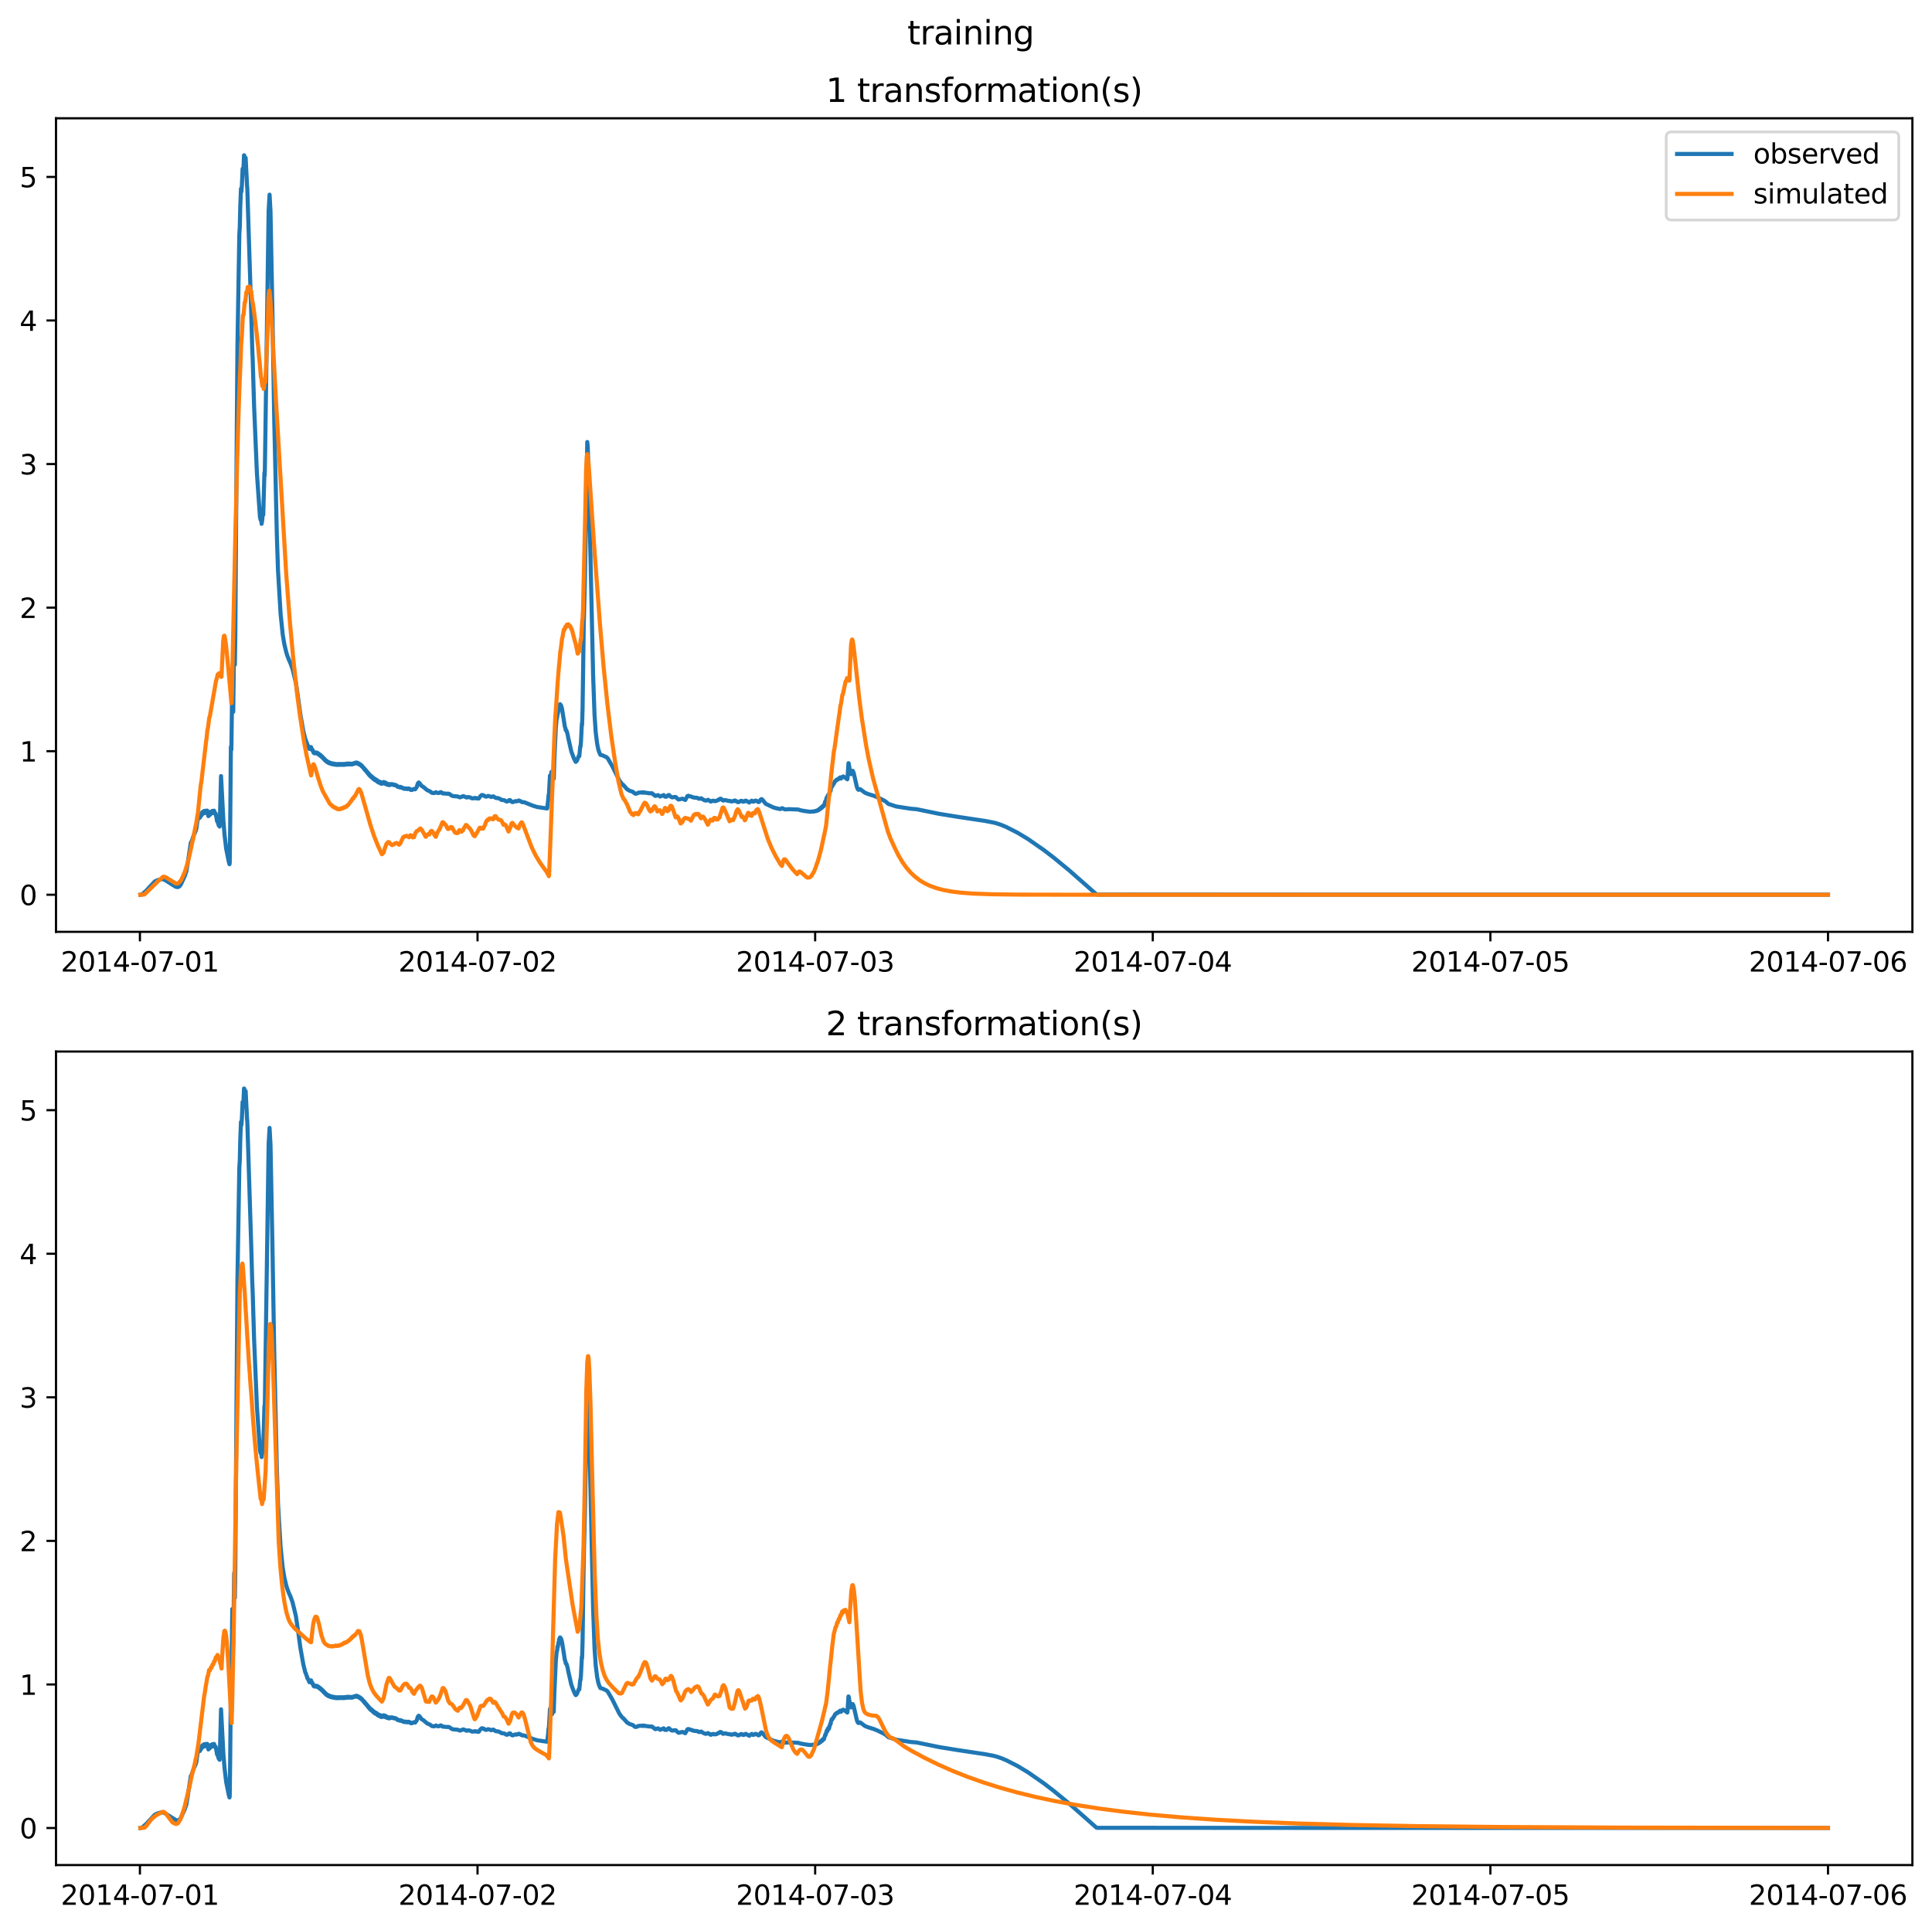 <?xml version="1.0" encoding="utf-8" standalone="no"?>
<!DOCTYPE svg PUBLIC "-//W3C//DTD SVG 1.1//EN"
  "http://www.w3.org/Graphics/SVG/1.1/DTD/svg11.dtd">
<svg xmlns:xlink="http://www.w3.org/1999/xlink" width="709.336pt" height="708.798pt" viewBox="0 0 709.336 708.798" xmlns="http://www.w3.org/2000/svg" version="1.1">
 <defs>
  <style type="text/css">*{stroke-linejoin: round; stroke-linecap: butt}</style>
 </defs>
 <g id="figure_1">
  <g id="patch_1">
   <path d="M 0 708.798 
L 709.336 708.798 
L 709.336 0 
L 0 0 
z
" style="fill: #ffffff"/>
  </g>
  <g id="axes_1">
   <g id="patch_2">
    <path d="M 20.562 342.2 
L 702.136 342.2 
L 702.136 43.44 
L 20.562 43.44 
z
" style="fill: #ffffff"/>
   </g>
   <g id="matplotlib.axis_1">
    <g id="xtick_1">
     <g id="line2d_1">
      <defs>
       <path id="mcc2dcce4fc" d="M 0 0 
L 0 3.5 
" style="stroke: #000000; stroke-width: 0.8"/>
      </defs>
      <g>
       <use xlink:href="#mcc2dcce4fc" x="51.371" y="342.2" style="stroke: #000000; stroke-width: 0.8"/>
      </g>
     </g>
     <g id="text_1">
      <!-- 2014-07-01 -->
      <g transform="translate(22.313 356.798) scale(0.1 -0.1)">
       <defs>
        <path id="DejaVuSans-32" d="M 1228 531 
L 3431 531 
L 3431 0 
L 469 0 
L 469 531 
Q 828 903 1448 1529 
Q 2069 2156 2228 2338 
Q 2531 2678 2651 2914 
Q 2772 3150 2772 3378 
Q 2772 3750 2511 3984 
Q 2250 4219 1831 4219 
Q 1534 4219 1204 4116 
Q 875 4013 500 3803 
L 500 4441 
Q 881 4594 1212 4672 
Q 1544 4750 1819 4750 
Q 2544 4750 2975 4387 
Q 3406 4025 3406 3419 
Q 3406 3131 3298 2873 
Q 3191 2616 2906 2266 
Q 2828 2175 2409 1742 
Q 1991 1309 1228 531 
z
" transform="scale(0.016)"/>
        <path id="DejaVuSans-30" d="M 2034 4250 
Q 1547 4250 1301 3770 
Q 1056 3291 1056 2328 
Q 1056 1369 1301 889 
Q 1547 409 2034 409 
Q 2525 409 2770 889 
Q 3016 1369 3016 2328 
Q 3016 3291 2770 3770 
Q 2525 4250 2034 4250 
z
M 2034 4750 
Q 2819 4750 3233 4129 
Q 3647 3509 3647 2328 
Q 3647 1150 3233 529 
Q 2819 -91 2034 -91 
Q 1250 -91 836 529 
Q 422 1150 422 2328 
Q 422 3509 836 4129 
Q 1250 4750 2034 4750 
z
" transform="scale(0.016)"/>
        <path id="DejaVuSans-31" d="M 794 531 
L 1825 531 
L 1825 4091 
L 703 3866 
L 703 4441 
L 1819 4666 
L 2450 4666 
L 2450 531 
L 3481 531 
L 3481 0 
L 794 0 
L 794 531 
z
" transform="scale(0.016)"/>
        <path id="DejaVuSans-34" d="M 2419 4116 
L 825 1625 
L 2419 1625 
L 2419 4116 
z
M 2253 4666 
L 3047 4666 
L 3047 1625 
L 3713 1625 
L 3713 1100 
L 3047 1100 
L 3047 0 
L 2419 0 
L 2419 1100 
L 313 1100 
L 313 1709 
L 2253 4666 
z
" transform="scale(0.016)"/>
        <path id="DejaVuSans-2d" d="M 313 2009 
L 1997 2009 
L 1997 1497 
L 313 1497 
L 313 2009 
z
" transform="scale(0.016)"/>
        <path id="DejaVuSans-37" d="M 525 4666 
L 3525 4666 
L 3525 4397 
L 1831 0 
L 1172 0 
L 2766 4134 
L 525 4134 
L 525 4666 
z
" transform="scale(0.016)"/>
       </defs>
       <use xlink:href="#DejaVuSans-32"/>
       <use xlink:href="#DejaVuSans-30" x="63.623"/>
       <use xlink:href="#DejaVuSans-31" x="127.246"/>
       <use xlink:href="#DejaVuSans-34" x="190.869"/>
       <use xlink:href="#DejaVuSans-2d" x="254.492"/>
       <use xlink:href="#DejaVuSans-30" x="290.576"/>
       <use xlink:href="#DejaVuSans-37" x="354.199"/>
       <use xlink:href="#DejaVuSans-2d" x="417.822"/>
       <use xlink:href="#DejaVuSans-30" x="453.906"/>
       <use xlink:href="#DejaVuSans-31" x="517.529"/>
      </g>
     </g>
    </g>
    <g id="xtick_2">
     <g id="line2d_2">
      <g>
       <use xlink:href="#mcc2dcce4fc" x="175.328" y="342.2" style="stroke: #000000; stroke-width: 0.8"/>
      </g>
     </g>
     <g id="text_2">
      <!-- 2014-07-02 -->
      <g transform="translate(146.27 356.798) scale(0.1 -0.1)">
       <use xlink:href="#DejaVuSans-32"/>
       <use xlink:href="#DejaVuSans-30" x="63.623"/>
       <use xlink:href="#DejaVuSans-31" x="127.246"/>
       <use xlink:href="#DejaVuSans-34" x="190.869"/>
       <use xlink:href="#DejaVuSans-2d" x="254.492"/>
       <use xlink:href="#DejaVuSans-30" x="290.576"/>
       <use xlink:href="#DejaVuSans-37" x="354.199"/>
       <use xlink:href="#DejaVuSans-2d" x="417.822"/>
       <use xlink:href="#DejaVuSans-30" x="453.906"/>
       <use xlink:href="#DejaVuSans-32" x="517.529"/>
      </g>
     </g>
    </g>
    <g id="xtick_3">
     <g id="line2d_3">
      <g>
       <use xlink:href="#mcc2dcce4fc" x="299.285" y="342.2" style="stroke: #000000; stroke-width: 0.8"/>
      </g>
     </g>
     <g id="text_3">
      <!-- 2014-07-03 -->
      <g transform="translate(270.227 356.798) scale(0.1 -0.1)">
       <defs>
        <path id="DejaVuSans-33" d="M 2597 2516 
Q 3050 2419 3304 2112 
Q 3559 1806 3559 1356 
Q 3559 666 3084 287 
Q 2609 -91 1734 -91 
Q 1441 -91 1130 -33 
Q 819 25 488 141 
L 488 750 
Q 750 597 1062 519 
Q 1375 441 1716 441 
Q 2309 441 2620 675 
Q 2931 909 2931 1356 
Q 2931 1769 2642 2001 
Q 2353 2234 1838 2234 
L 1294 2234 
L 1294 2753 
L 1863 2753 
Q 2328 2753 2575 2939 
Q 2822 3125 2822 3475 
Q 2822 3834 2567 4026 
Q 2313 4219 1838 4219 
Q 1578 4219 1281 4162 
Q 984 4106 628 3988 
L 628 4550 
Q 988 4650 1302 4700 
Q 1616 4750 1894 4750 
Q 2613 4750 3031 4423 
Q 3450 4097 3450 3541 
Q 3450 3153 3228 2886 
Q 3006 2619 2597 2516 
z
" transform="scale(0.016)"/>
       </defs>
       <use xlink:href="#DejaVuSans-32"/>
       <use xlink:href="#DejaVuSans-30" x="63.623"/>
       <use xlink:href="#DejaVuSans-31" x="127.246"/>
       <use xlink:href="#DejaVuSans-34" x="190.869"/>
       <use xlink:href="#DejaVuSans-2d" x="254.492"/>
       <use xlink:href="#DejaVuSans-30" x="290.576"/>
       <use xlink:href="#DejaVuSans-37" x="354.199"/>
       <use xlink:href="#DejaVuSans-2d" x="417.822"/>
       <use xlink:href="#DejaVuSans-30" x="453.906"/>
       <use xlink:href="#DejaVuSans-33" x="517.529"/>
      </g>
     </g>
    </g>
    <g id="xtick_4">
     <g id="line2d_4">
      <g>
       <use xlink:href="#mcc2dcce4fc" x="423.242" y="342.2" style="stroke: #000000; stroke-width: 0.8"/>
      </g>
     </g>
     <g id="text_4">
      <!-- 2014-07-04 -->
      <g transform="translate(394.184 356.798) scale(0.1 -0.1)">
       <use xlink:href="#DejaVuSans-32"/>
       <use xlink:href="#DejaVuSans-30" x="63.623"/>
       <use xlink:href="#DejaVuSans-31" x="127.246"/>
       <use xlink:href="#DejaVuSans-34" x="190.869"/>
       <use xlink:href="#DejaVuSans-2d" x="254.492"/>
       <use xlink:href="#DejaVuSans-30" x="290.576"/>
       <use xlink:href="#DejaVuSans-37" x="354.199"/>
       <use xlink:href="#DejaVuSans-2d" x="417.822"/>
       <use xlink:href="#DejaVuSans-30" x="453.906"/>
       <use xlink:href="#DejaVuSans-34" x="517.529"/>
      </g>
     </g>
    </g>
    <g id="xtick_5">
     <g id="line2d_5">
      <g>
       <use xlink:href="#mcc2dcce4fc" x="547.199" y="342.2" style="stroke: #000000; stroke-width: 0.8"/>
      </g>
     </g>
     <g id="text_5">
      <!-- 2014-07-05 -->
      <g transform="translate(518.141 356.798) scale(0.1 -0.1)">
       <defs>
        <path id="DejaVuSans-35" d="M 691 4666 
L 3169 4666 
L 3169 4134 
L 1269 4134 
L 1269 2991 
Q 1406 3038 1543 3061 
Q 1681 3084 1819 3084 
Q 2600 3084 3056 2656 
Q 3513 2228 3513 1497 
Q 3513 744 3044 326 
Q 2575 -91 1722 -91 
Q 1428 -91 1123 -41 
Q 819 9 494 109 
L 494 744 
Q 775 591 1075 516 
Q 1375 441 1709 441 
Q 2250 441 2565 725 
Q 2881 1009 2881 1497 
Q 2881 1984 2565 2268 
Q 2250 2553 1709 2553 
Q 1456 2553 1204 2497 
Q 953 2441 691 2322 
L 691 4666 
z
" transform="scale(0.016)"/>
       </defs>
       <use xlink:href="#DejaVuSans-32"/>
       <use xlink:href="#DejaVuSans-30" x="63.623"/>
       <use xlink:href="#DejaVuSans-31" x="127.246"/>
       <use xlink:href="#DejaVuSans-34" x="190.869"/>
       <use xlink:href="#DejaVuSans-2d" x="254.492"/>
       <use xlink:href="#DejaVuSans-30" x="290.576"/>
       <use xlink:href="#DejaVuSans-37" x="354.199"/>
       <use xlink:href="#DejaVuSans-2d" x="417.822"/>
       <use xlink:href="#DejaVuSans-30" x="453.906"/>
       <use xlink:href="#DejaVuSans-35" x="517.529"/>
      </g>
     </g>
    </g>
    <g id="xtick_6">
     <g id="line2d_6">
      <g>
       <use xlink:href="#mcc2dcce4fc" x="671.156" y="342.2" style="stroke: #000000; stroke-width: 0.8"/>
      </g>
     </g>
     <g id="text_6">
      <!-- 2014-07-06 -->
      <g transform="translate(642.098 356.798) scale(0.1 -0.1)">
       <defs>
        <path id="DejaVuSans-36" d="M 2113 2584 
Q 1688 2584 1439 2293 
Q 1191 2003 1191 1497 
Q 1191 994 1439 701 
Q 1688 409 2113 409 
Q 2538 409 2786 701 
Q 3034 994 3034 1497 
Q 3034 2003 2786 2293 
Q 2538 2584 2113 2584 
z
M 3366 4563 
L 3366 3988 
Q 3128 4100 2886 4159 
Q 2644 4219 2406 4219 
Q 1781 4219 1451 3797 
Q 1122 3375 1075 2522 
Q 1259 2794 1537 2939 
Q 1816 3084 2150 3084 
Q 2853 3084 3261 2657 
Q 3669 2231 3669 1497 
Q 3669 778 3244 343 
Q 2819 -91 2113 -91 
Q 1303 -91 875 529 
Q 447 1150 447 2328 
Q 447 3434 972 4092 
Q 1497 4750 2381 4750 
Q 2619 4750 2861 4703 
Q 3103 4656 3366 4563 
z
" transform="scale(0.016)"/>
       </defs>
       <use xlink:href="#DejaVuSans-32"/>
       <use xlink:href="#DejaVuSans-30" x="63.623"/>
       <use xlink:href="#DejaVuSans-31" x="127.246"/>
       <use xlink:href="#DejaVuSans-34" x="190.869"/>
       <use xlink:href="#DejaVuSans-2d" x="254.492"/>
       <use xlink:href="#DejaVuSans-30" x="290.576"/>
       <use xlink:href="#DejaVuSans-37" x="354.199"/>
       <use xlink:href="#DejaVuSans-2d" x="417.822"/>
       <use xlink:href="#DejaVuSans-30" x="453.906"/>
       <use xlink:href="#DejaVuSans-36" x="517.529"/>
      </g>
     </g>
    </g>
   </g>
   <g id="matplotlib.axis_2">
    <g id="ytick_1">
     <g id="line2d_7">
      <defs>
       <path id="md65a56b30e" d="M 0 0 
L -3.5 0 
" style="stroke: #000000; stroke-width: 0.8"/>
      </defs>
      <g>
       <use xlink:href="#md65a56b30e" x="20.562" y="328.589" style="stroke: #000000; stroke-width: 0.8"/>
      </g>
     </g>
     <g id="text_7">
      <!-- 0 -->
      <g transform="translate(7.2 332.388) scale(0.1 -0.1)">
       <use xlink:href="#DejaVuSans-30"/>
      </g>
     </g>
    </g>
    <g id="ytick_2">
     <g id="line2d_8">
      <g>
       <use xlink:href="#md65a56b30e" x="20.562" y="275.866" style="stroke: #000000; stroke-width: 0.8"/>
      </g>
     </g>
     <g id="text_8">
      <!-- 1 -->
      <g transform="translate(7.2 279.665) scale(0.1 -0.1)">
       <use xlink:href="#DejaVuSans-31"/>
      </g>
     </g>
    </g>
    <g id="ytick_3">
     <g id="line2d_9">
      <g>
       <use xlink:href="#md65a56b30e" x="20.562" y="223.144" style="stroke: #000000; stroke-width: 0.8"/>
      </g>
     </g>
     <g id="text_9">
      <!-- 2 -->
      <g transform="translate(7.2 226.943) scale(0.1 -0.1)">
       <use xlink:href="#DejaVuSans-32"/>
      </g>
     </g>
    </g>
    <g id="ytick_4">
     <g id="line2d_10">
      <g>
       <use xlink:href="#md65a56b30e" x="20.562" y="170.421" style="stroke: #000000; stroke-width: 0.8"/>
      </g>
     </g>
     <g id="text_10">
      <!-- 3 -->
      <g transform="translate(7.2 174.22) scale(0.1 -0.1)">
       <use xlink:href="#DejaVuSans-33"/>
      </g>
     </g>
    </g>
    <g id="ytick_5">
     <g id="line2d_11">
      <g>
       <use xlink:href="#md65a56b30e" x="20.562" y="117.698" style="stroke: #000000; stroke-width: 0.8"/>
      </g>
     </g>
     <g id="text_11">
      <!-- 4 -->
      <g transform="translate(7.2 121.497) scale(0.1 -0.1)">
       <use xlink:href="#DejaVuSans-34"/>
      </g>
     </g>
    </g>
    <g id="ytick_6">
     <g id="line2d_12">
      <g>
       <use xlink:href="#md65a56b30e" x="20.562" y="64.976" style="stroke: #000000; stroke-width: 0.8"/>
      </g>
     </g>
     <g id="text_12">
      <!-- 5 -->
      <g transform="translate(7.2 68.775) scale(0.1 -0.1)">
       <use xlink:href="#DejaVuSans-35"/>
      </g>
     </g>
    </g>
   </g>
   <g id="line2d_13">
    <path d="M 51.543 328.589 
L 52.146 328.481 
L 53.781 326.996 
L 56.794 323.744 
L 57.827 323.221 
L 59.032 322.904 
L 59.807 322.878 
L 60.496 323.121 
L 61.529 323.776 
L 64.455 325.608 
L 65.058 325.787 
L 65.574 325.698 
L 66.005 325.367 
L 66.435 324.747 
L 67.812 321.743 
L 68.415 319.995 
L 68.845 317.458 
L 70.051 309.494 
L 70.395 308.895 
L 71.256 306.359 
L 71.514 305.955 
L 71.944 304.861 
L 72.117 304.129 
L 72.547 301.148 
L 72.719 300.619 
L 73.063 298.914 
L 73.408 300.287 
L 73.752 299.187 
L 73.924 299.513 
L 74.096 298.986 
L 74.269 298.236 
L 74.355 298.293 
L 74.527 298.843 
L 74.613 298.774 
L 74.871 297.843 
L 74.957 297.954 
L 75.129 298.604 
L 75.215 298.562 
L 75.474 297.719 
L 75.56 297.858 
L 75.732 298.534 
L 75.818 298.496 
L 76.076 297.678 
L 76.162 297.816 
L 76.507 299.724 
L 76.851 298.87 
L 77.023 299.304 
L 77.195 298.82 
L 77.367 298.106 
L 77.454 298.157 
L 77.626 298.76 
L 77.712 298.693 
L 77.97 297.798 
L 78.056 297.92 
L 78.228 298.586 
L 78.314 298.539 
L 78.573 297.708 
L 78.659 297.856 
L 78.917 298.829 
L 79.175 298.732 
L 79.347 299.571 
L 79.692 301.568 
L 79.95 301.934 
L 80.294 303.074 
L 80.639 303.548 
L 80.811 298.261 
L 81.155 285.004 
L 81.413 289.928 
L 82.016 301.366 
L 82.446 306.644 
L 83.049 311.724 
L 83.996 316.457 
L 84.254 317.372 
L 84.34 316.961 
L 84.512 303.461 
L 84.77 274.237 
L 84.943 275.346 
L 85.115 262.754 
L 85.287 248.175 
L 85.373 250.047 
L 85.631 261.431 
L 85.803 247.681 
L 85.976 234.926 
L 86.234 244.084 
L 86.406 232.753 
L 86.836 171.899 
L 87.181 127.034 
L 87.869 86.097 
L 88.042 83.282 
L 88.214 75.918 
L 88.472 69.301 
L 88.644 70.37 
L 88.816 67.949 
L 89.075 61.951 
L 89.247 62.747 
L 89.419 61.272 
L 89.591 57.02 
L 89.677 57.058 
L 90.021 60.029 
L 90.194 57.993 
L 90.366 61.531 
L 90.71 68.265 
L 90.796 69.101 
L 92.26 115.526 
L 92.604 127.79 
L 92.776 131.891 
L 93.292 149.094 
L 94.325 173.826 
L 95.445 189.861 
L 95.703 190.97 
L 95.789 189.982 
L 95.875 190.045 
L 96.047 192.373 
L 96.305 190.792 
L 96.478 187.354 
L 96.65 189.096 
L 97.08 173.628 
L 97.166 174.667 
L 97.252 171.994 
L 98.63 77.401 
L 98.974 71.481 
L 99.318 77.85 
L 100.007 113.712 
L 100.695 154.452 
L 101.642 196.597 
L 102.073 209.54 
L 103.02 225.435 
L 103.794 232.988 
L 104.397 236.59 
L 105.086 239.449 
L 105.43 240.627 
L 106.205 242.635 
L 106.377 242.938 
L 106.807 244.005 
L 107.41 245.696 
L 108.615 250.643 
L 109.648 257.66 
L 110.25 262.229 
L 111.37 268.528 
L 111.714 269.897 
L 112.058 271.366 
L 112.23 271.64 
L 112.403 272.218 
L 112.489 272.404 
L 112.661 272.912 
L 112.747 273.086 
L 112.833 273.569 
L 112.919 273.526 
L 113.608 275.047 
L 113.78 274.707 
L 113.866 274.793 
L 114.038 274.362 
L 114.124 274.565 
L 114.21 274.355 
L 114.382 275.196 
L 114.468 275.018 
L 114.641 275.529 
L 114.727 275.321 
L 115.157 276.467 
L 115.243 276.15 
L 115.415 276.624 
L 115.501 276.34 
L 115.674 276.644 
L 115.76 276.357 
L 115.932 276.651 
L 116.018 276.33 
L 116.19 276.692 
L 116.276 276.368 
L 116.448 276.759 
L 116.534 276.473 
L 116.707 276.905 
L 116.793 276.644 
L 116.965 277.064 
L 117.051 276.823 
L 117.223 277.241 
L 117.309 277.015 
L 117.481 277.462 
L 117.567 277.216 
L 117.74 277.657 
L 117.826 277.393 
L 117.998 277.887 
L 118.084 277.656 
L 118.256 278.109 
L 118.342 277.88 
L 118.514 278.349 
L 118.6 278.164 
L 118.773 278.635 
L 118.859 278.439 
L 119.031 278.897 
L 119.117 278.693 
L 119.289 279.197 
L 119.375 278.963 
L 119.547 279.408 
L 119.633 279.184 
L 119.806 279.652 
L 119.892 279.446 
L 120.064 279.857 
L 120.15 279.605 
L 120.322 279.996 
L 120.408 279.732 
L 120.58 280.166 
L 120.666 279.878 
L 120.838 280.261 
L 120.925 279.974 
L 121.097 280.371 
L 121.183 280.115 
L 121.355 280.482 
L 121.441 280.195 
L 121.613 280.52 
L 121.699 280.262 
L 121.871 280.618 
L 121.958 280.351 
L 122.13 280.652 
L 122.216 280.365 
L 122.388 280.729 
L 122.474 280.42 
L 122.56 280.514 
L 122.646 280.748 
L 122.732 280.451 
L 122.818 280.536 
L 122.904 280.807 
L 122.991 280.557 
L 123.077 280.608 
L 123.163 280.857 
L 123.335 280.591 
L 123.421 280.867 
L 123.507 280.574 
L 123.593 280.614 
L 123.679 280.903 
L 123.851 280.625 
L 123.937 280.885 
L 124.11 280.566 
L 124.196 280.895 
L 124.368 280.571 
L 124.454 280.894 
L 124.626 280.551 
L 124.712 280.857 
L 124.884 280.6 
L 124.97 280.862 
L 125.143 280.573 
L 125.229 280.843 
L 125.401 280.575 
L 125.487 280.879 
L 125.659 280.568 
L 125.745 280.839 
L 125.917 280.56 
L 126.003 280.881 
L 126.089 280.811 
L 126.176 280.589 
L 126.262 280.883 
L 126.434 280.542 
L 126.52 280.837 
L 126.606 280.744 
L 126.692 280.544 
L 126.778 280.825 
L 126.864 280.752 
L 126.95 280.514 
L 127.036 280.746 
L 127.122 280.686 
L 127.208 280.433 
L 127.381 280.754 
L 127.467 280.423 
L 127.639 280.711 
L 127.725 280.392 
L 127.897 280.73 
L 127.983 280.435 
L 128.155 280.707 
L 128.241 280.406 
L 128.414 280.69 
L 128.5 280.471 
L 128.672 280.706 
L 128.758 280.453 
L 128.844 280.497 
L 128.93 280.677 
L 129.016 280.465 
L 129.102 280.517 
L 129.188 280.752 
L 129.361 280.457 
L 129.447 280.651 
L 129.619 280.369 
L 129.705 280.568 
L 129.877 280.311 
L 129.963 280.485 
L 130.135 280.187 
L 130.221 280.391 
L 130.393 280.196 
L 130.48 280.385 
L 130.652 280.047 
L 130.738 280.276 
L 130.91 280.015 
L 130.996 280.381 
L 131.082 280.309 
L 131.168 280.103 
L 131.254 280.44 
L 131.34 280.398 
L 131.426 280.192 
L 131.599 280.592 
L 131.685 280.38 
L 131.857 280.727 
L 131.943 280.488 
L 132.115 280.88 
L 132.201 280.661 
L 132.373 281.047 
L 132.459 280.827 
L 132.632 281.243 
L 132.718 281.043 
L 132.89 281.494 
L 132.976 281.301 
L 133.406 282.052 
L 133.492 281.908 
L 133.578 281.992 
L 133.665 282.362 
L 133.751 282.254 
L 133.837 282.287 
L 133.923 282.691 
L 134.009 282.589 
L 134.095 282.574 
L 134.181 282.987 
L 134.267 282.961 
L 134.353 282.883 
L 134.525 283.313 
L 134.611 283.183 
L 134.784 283.68 
L 134.87 283.484 
L 135.042 284.009 
L 135.128 283.78 
L 135.3 284.328 
L 135.386 284.083 
L 135.558 284.635 
L 135.644 284.394 
L 135.731 284.524 
L 135.817 284.919 
L 135.989 284.738 
L 136.075 285.183 
L 136.247 284.932 
L 136.333 285.402 
L 136.419 285.353 
L 136.505 285.162 
L 136.677 285.666 
L 136.763 285.371 
L 136.936 285.917 
L 137.022 285.593 
L 137.194 286.153 
L 137.28 285.794 
L 137.366 285.945 
L 137.452 286.359 
L 137.624 286.082 
L 137.71 286.536 
L 137.883 286.186 
L 137.969 286.663 
L 138.055 286.618 
L 138.141 286.329 
L 138.313 286.856 
L 138.399 286.503 
L 138.571 287.087 
L 138.657 286.709 
L 138.743 286.862 
L 138.829 287.271 
L 139.002 286.921 
L 139.088 287.396 
L 139.26 287.009 
L 139.346 287.498 
L 139.432 287.469 
L 139.518 287.125 
L 139.69 287.695 
L 139.776 287.265 
L 139.949 287.814 
L 140.121 287.421 
L 140.207 287.823 
L 140.379 287.304 
L 140.465 287.718 
L 140.551 287.612 
L 140.637 287.244 
L 140.809 287.632 
L 140.895 287.184 
L 141.068 287.732 
L 141.24 287.387 
L 141.326 287.816 
L 141.498 287.36 
L 141.67 287.918 
L 141.756 287.554 
L 141.928 288.078 
L 142.101 287.749 
L 142.187 288.145 
L 142.359 287.843 
L 142.531 288.242 
L 142.617 287.941 
L 142.789 288.332 
L 142.961 288.053 
L 143.047 288.313 
L 143.22 287.979 
L 143.306 288.188 
L 143.392 288.134 
L 143.478 287.941 
L 143.65 288.141 
L 143.822 287.976 
L 143.908 288.124 
L 143.994 288.053 
L 144.08 287.977 
L 144.253 288.191 
L 144.339 288.061 
L 144.511 288.269 
L 144.683 288.175 
L 144.769 288.34 
L 144.855 288.294 
L 144.941 288.202 
L 145.113 288.368 
L 145.199 288.244 
L 145.286 288.308 
L 145.372 288.484 
L 145.544 288.414 
L 145.716 288.696 
L 145.802 288.623 
L 145.974 288.935 
L 146.06 288.817 
L 146.319 289.006 
L 146.405 288.917 
L 146.577 289.121 
L 146.663 288.967 
L 146.749 289.027 
L 146.835 289.171 
L 147.007 288.965 
L 147.179 289.163 
L 147.265 289.049 
L 147.438 289.302 
L 147.524 289.161 
L 147.61 289.218 
L 147.782 289.384 
L 147.868 289.356 
L 148.04 289.552 
L 148.126 289.425 
L 148.298 289.65 
L 148.471 289.572 
L 148.557 289.697 
L 148.729 289.523 
L 148.901 289.608 
L 148.987 289.505 
L 149.159 289.717 
L 149.245 289.598 
L 149.331 289.662 
L 149.417 289.78 
L 149.59 289.605 
L 149.676 289.753 
L 149.762 289.702 
L 149.848 289.547 
L 150.02 289.706 
L 150.192 289.589 
L 150.278 289.808 
L 150.364 289.773 
L 150.45 289.729 
L 150.623 289.957 
L 150.709 289.867 
L 150.881 290.119 
L 151.053 290.037 
L 151.225 290.095 
L 151.397 290.044 
L 151.569 289.92 
L 151.914 289.751 
L 152.086 289.787 
L 152.258 289.863 
L 152.43 289.867 
L 153.033 288.991 
L 153.377 287.775 
L 153.721 287.351 
L 154.066 287.596 
L 154.754 288.595 
L 155.185 288.839 
L 155.357 288.922 
L 155.529 289.073 
L 156.648 290.01 
L 156.82 290.17 
L 157.853 290.609 
L 158.542 291.147 
L 159.403 291.26 
L 159.833 291.025 
L 160.005 290.967 
L 160.091 290.931 
L 160.264 291.086 
L 160.436 291.121 
L 160.866 291.239 
L 161.469 291.121 
L 161.641 290.94 
L 161.813 290.975 
L 161.899 290.89 
L 162.416 291.276 
L 162.502 291.251 
L 162.674 291.402 
L 162.846 291.39 
L 163.018 291.364 
L 163.449 291.421 
L 164.051 291.506 
L 164.482 291.436 
L 164.654 291.494 
L 164.826 291.528 
L 165.084 291.6 
L 165.429 291.919 
L 165.945 292.215 
L 166.289 292.345 
L 167.322 292.43 
L 167.667 292.47 
L 167.925 292.451 
L 168.269 292.595 
L 168.872 292.822 
L 169.044 292.722 
L 169.216 292.704 
L 169.474 292.597 
L 170.077 292.36 
L 170.249 292.451 
L 170.421 292.476 
L 171.368 292.881 
L 171.799 292.709 
L 172.487 292.804 
L 173.348 293.197 
L 173.951 293.161 
L 174.123 293.115 
L 174.295 293.026 
L 174.381 293.009 
L 174.553 293.103 
L 174.725 293.168 
L 174.811 293.188 
L 174.984 293.118 
L 175.156 293.182 
L 175.242 293.15 
L 175.414 293.263 
L 175.586 293.217 
L 175.758 293.253 
L 176.361 292.406 
L 176.877 291.947 
L 177.308 292.04 
L 177.48 292.027 
L 177.652 292.22 
L 177.738 292.213 
L 177.91 292.395 
L 178.082 292.366 
L 178.255 292.509 
L 178.341 292.471 
L 178.513 292.572 
L 178.685 292.497 
L 178.857 292.456 
L 179.202 292.303 
L 179.632 292.376 
L 180.321 292.676 
L 181.009 292.469 
L 181.181 292.456 
L 181.354 292.623 
L 181.698 292.817 
L 181.956 292.999 
L 182.387 293.089 
L 182.731 293.063 
L 183.678 293.424 
L 184.108 293.756 
L 185.141 293.864 
L 185.916 294.328 
L 186.174 294.345 
L 186.605 294.184 
L 186.777 293.922 
L 186.949 293.932 
L 187.035 293.803 
L 187.121 293.872 
L 187.207 293.942 
L 187.379 293.873 
L 187.551 294.194 
L 187.637 294.207 
L 187.81 294.436 
L 187.896 294.406 
L 188.154 294.575 
L 188.843 294.366 
L 189.273 294.182 
L 189.703 294.294 
L 189.876 294.2 
L 190.048 294.163 
L 190.22 294.108 
L 190.392 293.978 
L 190.478 293.96 
L 190.65 294.099 
L 190.736 294.047 
L 190.909 294.202 
L 191.081 294.194 
L 191.253 294.369 
L 191.597 294.473 
L 191.769 294.597 
L 191.942 294.569 
L 192.114 294.574 
L 192.458 294.594 
L 194.61 295.473 
L 195.729 295.904 
L 197.279 296.377 
L 200.894 296.907 
L 201.238 294.07 
L 201.41 292.009 
L 201.497 292.305 
L 201.927 284.825 
L 202.099 287.337 
L 202.185 286.879 
L 202.443 283.502 
L 202.53 283.866 
L 202.702 286.797 
L 202.96 285.048 
L 203.132 284.304 
L 203.304 285.935 
L 203.562 278.207 
L 204.079 267.091 
L 204.337 264.191 
L 204.595 263.175 
L 204.682 261.907 
L 204.768 262.231 
L 205.112 260.258 
L 205.198 260.187 
L 205.284 259.283 
L 205.37 259.742 
L 205.542 258.72 
L 205.628 258.59 
L 205.801 259.199 
L 205.887 258.882 
L 205.973 259.606 
L 206.059 259.22 
L 206.317 260.181 
L 206.748 262.786 
L 207.006 264.393 
L 207.35 266.715 
L 207.608 267.489 
L 207.694 268.079 
L 207.78 268.013 
L 207.953 268.489 
L 208.039 268.424 
L 208.383 269.654 
L 208.641 271.027 
L 209.76 275.962 
L 210.707 278.504 
L 211.31 279.705 
L 211.396 279.792 
L 211.826 279.34 
L 212.257 278.174 
L 212.429 277.778 
L 212.515 277.54 
L 212.601 277.589 
L 212.687 277.701 
L 213.031 274.195 
L 213.118 274.298 
L 213.29 272.673 
L 213.634 265.648 
L 213.72 266.214 
L 213.892 260.122 
L 214.323 229.717 
L 214.753 212.844 
L 215.614 162.322 
L 215.786 163.972 
L 216.216 177.285 
L 216.647 197.774 
L 217.766 248.123 
L 218.282 262.461 
L 218.713 268.833 
L 219.229 273.071 
L 219.66 275.19 
L 220.004 276.256 
L 220.434 277.203 
L 221.209 277.397 
L 222.759 278.115 
L 223.189 278.592 
L 224.825 281.412 
L 227.407 286.592 
L 227.837 287.208 
L 228.182 287.656 
L 228.44 287.921 
L 228.784 288.311 
L 228.956 288.354 
L 229.129 288.636 
L 229.215 288.676 
L 229.473 288.962 
L 230.248 289.866 
L 230.42 289.912 
L 230.592 290.08 
L 230.764 290.147 
L 231.108 290.371 
L 231.625 290.537 
L 231.883 290.629 
L 232.4 290.8 
L 233.002 291.367 
L 233.433 291.495 
L 233.949 291.355 
L 234.207 291.21 
L 234.38 291.093 
L 234.552 291.13 
L 235.154 290.999 
L 235.326 291.058 
L 235.757 290.992 
L 235.843 291.107 
L 236.015 290.997 
L 236.187 291.029 
L 236.273 290.944 
L 236.446 291.106 
L 236.618 291.034 
L 236.79 291.051 
L 236.962 291.106 
L 238.684 291.35 
L 238.856 291.29 
L 239.028 291.315 
L 239.372 291.317 
L 239.803 291.714 
L 239.975 291.747 
L 240.233 292.045 
L 240.663 292.293 
L 241.61 291.988 
L 242.385 292.521 
L 243.676 291.973 
L 244.107 292.548 
L 244.709 292.579 
L 245.226 292.085 
L 245.398 291.977 
L 245.656 291.962 
L 245.828 292.206 
L 245.914 292.234 
L 246.087 292.43 
L 246.173 292.451 
L 246.431 292.687 
L 246.861 292.83 
L 247.808 292.651 
L 248.153 292.716 
L 248.583 293.196 
L 249.013 293.547 
L 249.186 293.617 
L 250.563 293.296 
L 251.596 293.781 
L 251.94 293.187 
L 252.371 292.356 
L 252.715 292.224 
L 253.317 292.433 
L 253.748 292.514 
L 253.92 292.636 
L 254.006 292.606 
L 254.178 292.735 
L 254.35 292.732 
L 254.523 292.823 
L 254.695 292.889 
L 256.072 293.012 
L 256.33 293.198 
L 256.761 293.356 
L 257.449 293.145 
L 257.621 293.308 
L 257.794 293.424 
L 258.568 293.841 
L 258.999 293.999 
L 259.343 293.977 
L 259.774 293.809 
L 259.946 293.718 
L 260.118 293.873 
L 260.204 293.862 
L 260.376 294.029 
L 260.548 294.063 
L 260.72 294.236 
L 260.806 294.242 
L 260.979 294.362 
L 261.151 294.251 
L 261.237 294.29 
L 261.495 294.092 
L 262.012 294.041 
L 262.184 294.169 
L 262.356 294.182 
L 262.528 294.214 
L 263.217 294.048 
L 263.647 293.725 
L 263.733 293.796 
L 263.991 293.642 
L 264.078 293.628 
L 264.25 293.378 
L 264.336 293.529 
L 264.508 293.317 
L 264.594 293.419 
L 264.68 293.469 
L 264.766 293.363 
L 265.283 293.881 
L 265.369 293.82 
L 265.541 294.014 
L 265.713 293.914 
L 265.885 293.894 
L 266.23 293.807 
L 267.521 294.137 
L 267.951 294.095 
L 268.123 294.211 
L 268.296 294.286 
L 268.468 294.308 
L 269.07 294.272 
L 269.242 294.096 
L 269.415 294.114 
L 269.587 294.073 
L 269.673 294.113 
L 269.845 293.958 
L 270.017 294.147 
L 270.103 294.078 
L 270.275 294.278 
L 270.362 294.203 
L 270.878 294.567 
L 271.05 294.556 
L 271.136 294.584 
L 271.308 294.465 
L 271.481 294.419 
L 271.997 294.113 
L 272.341 294.084 
L 272.772 294.424 
L 273.374 294.302 
L 273.547 294.074 
L 273.719 294.08 
L 273.891 294.024 
L 275.096 294.723 
L 275.526 294.371 
L 275.957 294.05 
L 276.043 294.037 
L 276.215 294.247 
L 276.301 294.229 
L 276.473 294.401 
L 276.645 294.308 
L 276.732 294.378 
L 276.99 294.22 
L 277.076 294.19 
L 277.248 294.029 
L 277.42 294.108 
L 277.506 294.029 
L 277.678 294.147 
L 277.764 294.086 
L 278.281 294.459 
L 278.453 294.563 
L 278.625 294.51 
L 278.797 294.424 
L 279.228 293.701 
L 279.572 293.449 
L 279.917 293.662 
L 281.122 295.181 
L 283.962 296.53 
L 284.995 296.812 
L 286.373 297.117 
L 286.717 297.038 
L 287.147 296.776 
L 288.18 297.244 
L 289.73 297.156 
L 291.451 297.227 
L 293.001 297.277 
L 294.034 297.586 
L 295.411 297.836 
L 297.305 298.105 
L 298.08 298.049 
L 298.252 298.043 
L 298.424 298.007 
L 298.768 298.053 
L 299.027 297.896 
L 299.113 297.925 
L 299.285 297.842 
L 299.457 297.898 
L 299.629 297.763 
L 299.801 297.755 
L 299.973 297.75 
L 300.06 297.75 
L 300.232 297.473 
L 300.404 297.491 
L 300.576 297.39 
L 300.662 297.455 
L 300.834 297.042 
L 300.92 297.098 
L 301.006 297.114 
L 301.179 296.942 
L 301.265 297.046 
L 301.437 296.548 
L 301.523 296.639 
L 301.609 296.684 
L 301.781 296.455 
L 301.867 296.585 
L 302.039 296.001 
L 302.125 296.121 
L 302.212 296.144 
L 302.384 295.88 
L 302.47 296.035 
L 302.9 294.648 
L 302.986 294.328 
L 303.072 294.405 
L 303.158 294.332 
L 303.417 293.253 
L 303.589 292.783 
L 303.675 292.903 
L 303.761 293.054 
L 303.933 292.092 
L 304.019 292.234 
L 304.191 291.815 
L 304.364 292.154 
L 304.536 291.179 
L 304.622 291.22 
L 304.794 290.404 
L 304.88 290.506 
L 304.966 290.335 
L 305.138 289.304 
L 305.224 289.188 
L 305.397 288.594 
L 305.483 288.794 
L 305.741 288.448 
L 305.999 287.873 
L 306.257 287.641 
L 306.602 286.813 
L 306.774 286.805 
L 307.204 286.29 
L 307.29 286.422 
L 307.462 286.376 
L 307.635 286.193 
L 307.807 285.969 
L 307.979 286.03 
L 308.151 285.897 
L 308.409 285.514 
L 308.754 285.926 
L 308.926 285.445 
L 309.012 285.612 
L 309.184 285.331 
L 309.356 285.394 
L 309.615 285.128 
L 310.561 285.769 
L 310.734 285.881 
L 311.078 286.198 
L 311.164 285.841 
L 311.508 280.272 
L 311.594 280.326 
L 311.939 282.389 
L 312.025 282.577 
L 312.197 283.68 
L 312.283 283.704 
L 312.455 284.309 
L 313.058 283.054 
L 313.402 283.724 
L 314.607 289.025 
L 314.952 289.847 
L 315.21 290.055 
L 315.726 289.799 
L 315.898 289.867 
L 317.62 291.165 
L 318.05 291.315 
L 318.911 291.662 
L 319.342 291.779 
L 320.203 292.065 
L 320.547 292.136 
L 322.268 292.842 
L 324.334 293.864 
L 325.109 294.293 
L 326.228 295.273 
L 326.745 295.407 
L 327.433 295.626 
L 328.983 296.151 
L 334.32 296.985 
L 336.558 297.176 
L 344.822 298.871 
L 352.053 300.035 
L 361.608 301.467 
L 364.706 302.055 
L 365.826 302.332 
L 367.633 302.948 
L 369.441 303.697 
L 373.659 305.842 
L 377.533 308.192 
L 383.128 312.09 
L 386.829 314.92 
L 392.425 319.517 
L 398.106 324.511 
L 402.582 328.475 
L 403.271 328.53 
L 414.806 328.509 
L 505.277 328.566 
L 671.156 328.566 
L 671.156 328.566 
" clip-path="url(#p596cc8dcf6)" style="fill: none; stroke: #1f77b4; stroke-width: 1.5; stroke-linecap: square"/>
   </g>
   <g id="line2d_14">
    <path d="M 51.543 328.589 
L 53.007 328.488 
L 54.814 326.731 
L 55.245 326.336 
L 55.589 325.99 
L 56.966 324.631 
L 57.224 324.424 
L 57.655 323.966 
L 57.913 323.702 
L 58.257 323.359 
L 58.516 323.207 
L 59.032 322.73 
L 59.807 322.021 
L 60.151 321.948 
L 60.754 322.106 
L 61.959 322.842 
L 64.541 324.458 
L 64.886 324.497 
L 65.402 324.396 
L 66.435 323.346 
L 67.21 321.67 
L 67.554 320.795 
L 67.726 320.569 
L 68.501 318.147 
L 68.845 316.987 
L 69.018 316.377 
L 69.448 314.591 
L 69.62 313.909 
L 70.051 311.867 
L 70.223 311.18 
L 70.653 308.948 
L 70.825 308.559 
L 71.686 303.93 
L 71.944 302.81 
L 72.117 301.902 
L 72.461 299.566 
L 72.633 298.911 
L 73.494 290.255 
L 73.752 287.971 
L 73.924 287.195 
L 75.646 272.468 
L 75.818 271.267 
L 76.162 268.029 
L 76.335 267.473 
L 76.851 263.463 
L 76.937 263.401 
L 77.023 263.197 
L 79.347 249.843 
L 79.433 249.753 
L 79.95 247.623 
L 80.122 247.892 
L 80.294 247.563 
L 80.466 247.225 
L 80.811 248.184 
L 80.983 248.06 
L 81.155 248.265 
L 81.241 248.591 
L 81.327 248.502 
L 81.499 244.87 
L 81.93 235.689 
L 82.188 233.612 
L 82.36 233.421 
L 82.532 233.96 
L 82.877 236.079 
L 83.479 241.728 
L 84.857 256.861 
L 84.943 258.23 
L 85.029 258.175 
L 85.201 251.815 
L 86.234 203.882 
L 86.492 192.725 
L 86.836 179.027 
L 87.095 168.719 
L 87.439 156.931 
L 87.697 148.471 
L 88.042 139.19 
L 88.214 135.46 
L 88.558 126.182 
L 88.816 123.036 
L 89.161 116.067 
L 89.247 115.68 
L 89.333 115.814 
L 89.419 115.695 
L 89.849 110.987 
L 89.935 111.116 
L 90.021 111.031 
L 90.452 107.312 
L 90.538 107.606 
L 90.624 107.723 
L 90.796 106.497 
L 90.968 105.389 
L 91.054 105.503 
L 91.227 106.357 
L 91.313 106.22 
L 91.571 105.255 
L 91.657 105.416 
L 91.915 106.932 
L 92.087 106.64 
L 92.173 106.764 
L 92.346 107.968 
L 92.604 110.575 
L 92.862 111.467 
L 93.379 115.309 
L 93.551 116.604 
L 93.895 119.632 
L 94.153 121.577 
L 94.498 124.968 
L 94.756 127.113 
L 95.1 131.008 
L 95.358 133.399 
L 95.789 138.319 
L 95.961 139.028 
L 96.305 141.767 
L 96.564 141.195 
L 96.822 142.818 
L 96.908 142.411 
L 97.166 139.773 
L 97.252 139.904 
L 97.338 140.429 
L 97.424 140.158 
L 97.683 134.629 
L 98.199 122.721 
L 98.543 109.869 
L 98.802 106.971 
L 98.888 106.738 
L 98.974 106.888 
L 99.146 108.259 
L 99.749 117.609 
L 101.384 148.18 
L 105.086 210.863 
L 106.463 228.709 
L 107.668 241.82 
L 109.045 254.478 
L 110.078 262.424 
L 111.628 272.48 
L 112.575 277.475 
L 114.21 284.761 
L 114.382 283.803 
L 114.727 281.434 
L 114.985 280.721 
L 115.157 280.662 
L 115.415 281.183 
L 115.846 282.355 
L 116.707 285.328 
L 117.223 286.987 
L 117.826 288.799 
L 118.428 290.332 
L 118.773 291.04 
L 121.097 295.184 
L 121.355 295.328 
L 121.785 295.824 
L 122.044 295.988 
L 122.302 296.291 
L 122.56 296.294 
L 122.732 296.484 
L 122.904 296.63 
L 123.163 296.569 
L 123.335 296.724 
L 123.593 297.035 
L 123.851 296.971 
L 124.196 297.222 
L 124.454 297.04 
L 124.798 297.192 
L 125.056 296.936 
L 125.401 297.024 
L 125.745 296.681 
L 125.917 296.82 
L 126.434 296.379 
L 126.606 296.551 
L 126.778 296.369 
L 127.036 296.157 
L 127.208 296.232 
L 127.467 295.784 
L 127.639 295.627 
L 127.811 295.656 
L 128.93 294.1 
L 129.016 294.118 
L 129.533 293.167 
L 129.705 293.262 
L 129.963 292.693 
L 130.135 292.461 
L 130.307 292.442 
L 131.599 289.895 
L 131.857 289.748 
L 132.029 289.923 
L 132.632 291.14 
L 133.923 295.619 
L 135.903 302.664 
L 137.366 307.069 
L 138.743 310.55 
L 140.207 313.724 
L 140.379 313.606 
L 140.723 313.273 
L 140.895 312.928 
L 141.326 311.413 
L 141.498 310.984 
L 141.842 309.989 
L 142.531 309.223 
L 142.789 309.271 
L 143.047 309.526 
L 143.478 310.071 
L 143.736 310.217 
L 143.994 310.358 
L 144.339 310.12 
L 144.597 310.104 
L 144.941 309.771 
L 145.372 309.688 
L 145.63 309.539 
L 146.146 309.856 
L 146.491 310.226 
L 146.921 309.774 
L 147.093 309.523 
L 147.524 308.484 
L 147.696 308.202 
L 148.04 307.427 
L 148.729 307.084 
L 148.987 307.11 
L 149.331 306.926 
L 150.192 307.482 
L 150.623 306.723 
L 150.967 306.773 
L 151.225 307.146 
L 151.483 307.516 
L 151.828 307.446 
L 152 307.494 
L 152.258 306.607 
L 152.516 305.917 
L 153.033 305.173 
L 153.205 305.208 
L 154.324 304.226 
L 154.841 304.71 
L 156.132 307.008 
L 156.304 307.317 
L 156.476 307.094 
L 156.82 306.556 
L 156.993 306.46 
L 157.251 306.289 
L 157.423 306.355 
L 157.595 306.494 
L 157.767 306.11 
L 158.112 305.31 
L 158.456 305.102 
L 158.628 305.197 
L 159.145 305.952 
L 159.575 306.782 
L 160.005 307.313 
L 160.091 307.153 
L 160.522 305.814 
L 160.78 305.46 
L 161.124 304.805 
L 161.297 304.742 
L 162.071 302.921 
L 162.416 302.015 
L 162.588 301.92 
L 162.76 302.024 
L 163.363 302.712 
L 163.621 302.896 
L 164.309 304.249 
L 164.482 304.458 
L 164.912 304.337 
L 165.084 304.254 
L 165.429 303.722 
L 165.773 303.736 
L 166.031 303.97 
L 167.064 305.765 
L 167.322 305.805 
L 167.581 305.937 
L 167.925 305.85 
L 168.097 305.929 
L 168.269 305.551 
L 168.614 304.891 
L 168.786 304.824 
L 169.044 305.025 
L 169.388 305.467 
L 169.819 304.94 
L 169.991 304.958 
L 170.249 304.309 
L 170.507 303.861 
L 170.679 303.615 
L 171.024 302.979 
L 171.282 302.992 
L 171.54 303.244 
L 171.971 303.824 
L 172.229 303.949 
L 172.918 304.854 
L 173.864 306.8 
L 174.123 306.944 
L 174.295 307.098 
L 174.467 306.801 
L 174.725 306.317 
L 174.897 306.196 
L 176.103 303.992 
L 176.533 303.975 
L 176.877 304.323 
L 177.222 304.212 
L 177.394 304.304 
L 177.566 303.919 
L 177.91 303.258 
L 178.082 302.91 
L 178.513 301.678 
L 178.685 301.461 
L 179.029 301.004 
L 179.374 301.075 
L 179.718 300.543 
L 180.321 300.555 
L 180.579 300.803 
L 180.923 300.762 
L 181.095 300.881 
L 181.267 300.479 
L 181.612 299.728 
L 181.956 299.715 
L 182.214 300.087 
L 182.473 300.552 
L 182.817 300.767 
L 183.075 301.027 
L 183.42 301.03 
L 183.764 301.201 
L 183.936 301.215 
L 184.28 301.686 
L 184.883 302.913 
L 184.969 302.864 
L 185.227 302.732 
L 185.485 302.898 
L 185.83 303.288 
L 186.691 305.357 
L 186.777 305.308 
L 187.465 303.58 
L 187.81 302.393 
L 188.068 302.182 
L 188.24 302.263 
L 188.498 302.702 
L 188.843 303.111 
L 189.876 304.009 
L 190.134 304.017 
L 190.392 304.236 
L 190.564 303.754 
L 190.909 302.747 
L 191.511 301.97 
L 191.769 302.243 
L 192.2 303.226 
L 195.213 311.17 
L 196.676 314.147 
L 198.139 316.616 
L 199.603 318.663 
L 200.808 320.331 
L 200.98 320.745 
L 201.41 321.389 
L 201.497 321.76 
L 201.583 321.422 
L 201.841 315.155 
L 203.562 269.944 
L 203.907 262.799 
L 204.165 259.634 
L 204.595 252.902 
L 204.854 249.193 
L 205.198 245.037 
L 205.37 243.344 
L 205.715 239.24 
L 205.887 238.437 
L 206.403 234.283 
L 206.489 234.148 
L 207.006 231.225 
L 207.178 231.474 
L 207.35 230.829 
L 207.608 230.151 
L 207.78 230.394 
L 207.953 229.87 
L 208.125 229.379 
L 208.211 229.429 
L 208.383 229.804 
L 208.469 229.735 
L 208.727 229.261 
L 208.9 229.707 
L 209.072 229.983 
L 209.244 229.825 
L 209.416 230.026 
L 209.674 230.906 
L 209.846 230.961 
L 210.019 231.334 
L 210.535 233.402 
L 210.707 234.04 
L 211.052 235.445 
L 211.224 235.907 
L 211.74 238.2 
L 211.912 239.037 
L 212.085 240.047 
L 212.171 240.004 
L 212.515 238.789 
L 212.687 239.222 
L 213.204 234.887 
L 213.29 235.111 
L 213.376 234.718 
L 213.634 229.958 
L 213.806 227.573 
L 213.892 227.286 
L 214.064 223.5 
L 214.839 189.735 
L 215.183 172.662 
L 215.442 167.522 
L 215.614 166.754 
L 215.786 167.485 
L 216.13 170.736 
L 216.905 182.257 
L 218.196 201.234 
L 220.262 229.094 
L 221.64 245.179 
L 223.017 258.672 
L 224.394 269.982 
L 225.771 279.462 
L 227.063 286.935 
L 228.182 291.675 
L 228.956 293.43 
L 229.301 293.7 
L 230.248 295.452 
L 231.367 298.163 
L 231.711 298.467 
L 232.055 299.06 
L 232.4 299.147 
L 232.572 299.328 
L 232.744 299.081 
L 233.002 298.707 
L 233.347 298.601 
L 233.519 298.568 
L 233.863 298.901 
L 234.207 298.823 
L 234.38 299.043 
L 234.552 298.657 
L 234.81 298.031 
L 235.154 297.793 
L 235.499 296.813 
L 235.671 296.653 
L 236.273 295.354 
L 236.704 294.76 
L 237.22 295.058 
L 237.651 295.866 
L 237.995 296.633 
L 238.253 297.27 
L 238.598 297.686 
L 238.77 298.003 
L 238.942 297.885 
L 239.2 297.682 
L 239.372 297.724 
L 239.631 297.028 
L 239.889 296.578 
L 240.061 296.41 
L 240.319 296.084 
L 240.491 296.151 
L 240.922 296.933 
L 241.352 297.997 
L 241.783 297.772 
L 241.955 297.747 
L 242.213 297.522 
L 242.557 297.871 
L 242.816 298.281 
L 243.074 298.93 
L 243.16 298.881 
L 243.59 298.058 
L 243.762 297.763 
L 244.107 296.748 
L 244.279 296.717 
L 244.537 296.908 
L 244.795 297.451 
L 245.054 297.922 
L 245.398 297.554 
L 245.57 297.542 
L 245.828 296.645 
L 246.087 296.012 
L 246.345 295.879 
L 246.517 295.991 
L 246.861 296.668 
L 247.292 297.853 
L 247.98 299.968 
L 248.153 300.203 
L 248.583 299.778 
L 248.841 299.947 
L 249.099 300.442 
L 249.874 302.413 
L 249.96 302.402 
L 250.391 301.86 
L 250.563 301.878 
L 250.821 301.179 
L 251.079 300.731 
L 251.596 300.34 
L 251.854 300.49 
L 252.112 300.466 
L 252.543 300.682 
L 252.801 300.626 
L 253.059 300.873 
L 253.317 300.916 
L 253.49 301.12 
L 253.662 301.386 
L 253.834 301.057 
L 254.178 300.389 
L 254.35 300.103 
L 254.695 299.313 
L 254.953 299.174 
L 255.211 298.967 
L 255.556 299.119 
L 255.9 298.863 
L 256.158 298.964 
L 256.416 298.915 
L 256.589 299.093 
L 257.363 300.512 
L 257.449 300.483 
L 257.88 299.869 
L 258.138 299.897 
L 258.396 300.195 
L 258.913 300.98 
L 259.429 301.969 
L 259.86 302.871 
L 259.946 302.791 
L 260.462 301.665 
L 260.893 301.017 
L 261.151 301.068 
L 261.409 301.077 
L 261.667 301.343 
L 261.753 301.239 
L 262.184 300.377 
L 262.614 300.388 
L 262.786 300.639 
L 263.045 300.985 
L 263.389 300.803 
L 263.561 300.895 
L 263.819 300.454 
L 263.991 300.288 
L 264.164 300.269 
L 264.422 299.331 
L 265.283 296.627 
L 265.541 296.515 
L 265.713 296.681 
L 266.316 297.932 
L 266.746 298.951 
L 267.865 301.623 
L 268.037 301.483 
L 268.296 301.15 
L 268.554 301.148 
L 268.898 300.907 
L 269.156 301.188 
L 269.329 300.794 
L 269.673 300.072 
L 269.845 299.67 
L 270.275 298.192 
L 270.534 297.632 
L 270.792 297.209 
L 270.964 297.238 
L 271.222 297.586 
L 272.341 300.048 
L 272.427 299.984 
L 272.686 299.878 
L 273.116 300.394 
L 273.46 301.253 
L 273.547 301.196 
L 274.666 298.496 
L 274.838 298.472 
L 275.096 298.762 
L 275.44 299.474 
L 275.785 299.482 
L 275.957 299.61 
L 276.129 299.22 
L 276.387 298.631 
L 276.904 298.422 
L 277.162 298.711 
L 277.334 298.307 
L 277.678 297.485 
L 278.195 297.126 
L 278.453 297.477 
L 278.884 298.646 
L 281.896 308.07 
L 283.274 311.389 
L 284.737 314.33 
L 286.459 317.247 
L 287.061 318.023 
L 287.233 317.462 
L 287.664 315.87 
L 287.922 315.556 
L 288.18 315.585 
L 288.525 315.903 
L 289.558 317.343 
L 291.107 319.362 
L 292.657 321.034 
L 292.829 320.803 
L 293.259 320.126 
L 293.517 320.038 
L 293.862 320.169 
L 294.55 320.751 
L 296.272 322.23 
L 296.53 322.31 
L 297.305 322.208 
L 297.907 321.659 
L 298.94 319.933 
L 299.371 318.788 
L 299.543 318.38 
L 299.973 316.984 
L 300.146 316.731 
L 300.92 313.963 
L 301.265 312.665 
L 301.437 311.992 
L 301.867 310.021 
L 302.039 309.281 
L 302.47 307.097 
L 302.556 306.907 
L 303.158 303.927 
L 303.331 302.931 
L 304.277 293.342 
L 304.536 291.202 
L 304.966 286.764 
L 305.224 284.146 
L 305.569 280.99 
L 305.741 279.706 
L 306.171 275.722 
L 306.343 275.189 
L 308.065 262.807 
L 308.237 261.816 
L 308.582 258.987 
L 308.754 258.628 
L 309.27 255.169 
L 309.356 255.181 
L 309.442 255.07 
L 310.475 250.212 
L 310.647 250.157 
L 310.992 249.042 
L 311.078 249.307 
L 311.25 249.779 
L 311.422 249.635 
L 311.594 249.575 
L 311.68 249.677 
L 311.767 249.979 
L 311.853 249.899 
L 312.025 246.223 
L 312.455 236.998 
L 312.713 235.094 
L 312.886 234.841 
L 313.058 235.307 
L 313.402 237.359 
L 314.005 242.794 
L 315.468 256.397 
L 316.415 263.7 
L 317.964 273.569 
L 318.911 278.65 
L 320.547 285.836 
L 325.97 305.306 
L 326.917 307.883 
L 328.38 311.098 
L 329.844 314.08 
L 331.307 316.56 
L 332.77 318.617 
L 334.32 320.412 
L 335.955 321.958 
L 337.677 323.271 
L 339.485 324.37 
L 341.465 325.315 
L 343.703 326.131 
L 346.285 326.824 
L 349.298 327.389 
L 352.913 327.834 
L 357.562 328.173 
L 364.104 328.409 
L 374.778 328.543 
L 401.377 328.587 
L 671.156 328.589 
L 671.156 328.589 
" clip-path="url(#p596cc8dcf6)" style="fill: none; stroke: #ff7f0e; stroke-width: 1.5; stroke-linecap: square"/>
   </g>
   <g id="patch_3">
    <path d="M 20.562 342.2 
L 20.562 43.44 
" style="fill: none; stroke: #000000; stroke-width: 0.8; stroke-linejoin: miter; stroke-linecap: square"/>
   </g>
   <g id="patch_4">
    <path d="M 702.136 342.2 
L 702.136 43.44 
" style="fill: none; stroke: #000000; stroke-width: 0.8; stroke-linejoin: miter; stroke-linecap: square"/>
   </g>
   <g id="patch_5">
    <path d="M 20.562 342.2 
L 702.136 342.2 
" style="fill: none; stroke: #000000; stroke-width: 0.8; stroke-linejoin: miter; stroke-linecap: square"/>
   </g>
   <g id="patch_6">
    <path d="M 20.562 43.44 
L 702.136 43.44 
" style="fill: none; stroke: #000000; stroke-width: 0.8; stroke-linejoin: miter; stroke-linecap: square"/>
   </g>
   <g id="text_13">
    <!-- 1 transformation(s) -->
    <g transform="translate(303.235 37.44) scale(0.12 -0.12)">
     <defs>
      <path id="DejaVuSans-20" transform="scale(0.016)"/>
      <path id="DejaVuSans-74" d="M 1172 4494 
L 1172 3500 
L 2356 3500 
L 2356 3053 
L 1172 3053 
L 1172 1153 
Q 1172 725 1289 603 
Q 1406 481 1766 481 
L 2356 481 
L 2356 0 
L 1766 0 
Q 1100 0 847 248 
Q 594 497 594 1153 
L 594 3053 
L 172 3053 
L 172 3500 
L 594 3500 
L 594 4494 
L 1172 4494 
z
" transform="scale(0.016)"/>
      <path id="DejaVuSans-72" d="M 2631 2963 
Q 2534 3019 2420 3045 
Q 2306 3072 2169 3072 
Q 1681 3072 1420 2755 
Q 1159 2438 1159 1844 
L 1159 0 
L 581 0 
L 581 3500 
L 1159 3500 
L 1159 2956 
Q 1341 3275 1631 3429 
Q 1922 3584 2338 3584 
Q 2397 3584 2469 3576 
Q 2541 3569 2628 3553 
L 2631 2963 
z
" transform="scale(0.016)"/>
      <path id="DejaVuSans-61" d="M 2194 1759 
Q 1497 1759 1228 1600 
Q 959 1441 959 1056 
Q 959 750 1161 570 
Q 1363 391 1709 391 
Q 2188 391 2477 730 
Q 2766 1069 2766 1631 
L 2766 1759 
L 2194 1759 
z
M 3341 1997 
L 3341 0 
L 2766 0 
L 2766 531 
Q 2569 213 2275 61 
Q 1981 -91 1556 -91 
Q 1019 -91 701 211 
Q 384 513 384 1019 
Q 384 1609 779 1909 
Q 1175 2209 1959 2209 
L 2766 2209 
L 2766 2266 
Q 2766 2663 2505 2880 
Q 2244 3097 1772 3097 
Q 1472 3097 1187 3025 
Q 903 2953 641 2809 
L 641 3341 
Q 956 3463 1253 3523 
Q 1550 3584 1831 3584 
Q 2591 3584 2966 3190 
Q 3341 2797 3341 1997 
z
" transform="scale(0.016)"/>
      <path id="DejaVuSans-6e" d="M 3513 2113 
L 3513 0 
L 2938 0 
L 2938 2094 
Q 2938 2591 2744 2837 
Q 2550 3084 2163 3084 
Q 1697 3084 1428 2787 
Q 1159 2491 1159 1978 
L 1159 0 
L 581 0 
L 581 3500 
L 1159 3500 
L 1159 2956 
Q 1366 3272 1645 3428 
Q 1925 3584 2291 3584 
Q 2894 3584 3203 3211 
Q 3513 2838 3513 2113 
z
" transform="scale(0.016)"/>
      <path id="DejaVuSans-73" d="M 2834 3397 
L 2834 2853 
Q 2591 2978 2328 3040 
Q 2066 3103 1784 3103 
Q 1356 3103 1142 2972 
Q 928 2841 928 2578 
Q 928 2378 1081 2264 
Q 1234 2150 1697 2047 
L 1894 2003 
Q 2506 1872 2764 1633 
Q 3022 1394 3022 966 
Q 3022 478 2636 193 
Q 2250 -91 1575 -91 
Q 1294 -91 989 -36 
Q 684 19 347 128 
L 347 722 
Q 666 556 975 473 
Q 1284 391 1588 391 
Q 1994 391 2212 530 
Q 2431 669 2431 922 
Q 2431 1156 2273 1281 
Q 2116 1406 1581 1522 
L 1381 1569 
Q 847 1681 609 1914 
Q 372 2147 372 2553 
Q 372 3047 722 3315 
Q 1072 3584 1716 3584 
Q 2034 3584 2315 3537 
Q 2597 3491 2834 3397 
z
" transform="scale(0.016)"/>
      <path id="DejaVuSans-66" d="M 2375 4863 
L 2375 4384 
L 1825 4384 
Q 1516 4384 1395 4259 
Q 1275 4134 1275 3809 
L 1275 3500 
L 2222 3500 
L 2222 3053 
L 1275 3053 
L 1275 0 
L 697 0 
L 697 3053 
L 147 3053 
L 147 3500 
L 697 3500 
L 697 3744 
Q 697 4328 969 4595 
Q 1241 4863 1831 4863 
L 2375 4863 
z
" transform="scale(0.016)"/>
      <path id="DejaVuSans-6f" d="M 1959 3097 
Q 1497 3097 1228 2736 
Q 959 2375 959 1747 
Q 959 1119 1226 758 
Q 1494 397 1959 397 
Q 2419 397 2687 759 
Q 2956 1122 2956 1747 
Q 2956 2369 2687 2733 
Q 2419 3097 1959 3097 
z
M 1959 3584 
Q 2709 3584 3137 3096 
Q 3566 2609 3566 1747 
Q 3566 888 3137 398 
Q 2709 -91 1959 -91 
Q 1206 -91 779 398 
Q 353 888 353 1747 
Q 353 2609 779 3096 
Q 1206 3584 1959 3584 
z
" transform="scale(0.016)"/>
      <path id="DejaVuSans-6d" d="M 3328 2828 
Q 3544 3216 3844 3400 
Q 4144 3584 4550 3584 
Q 5097 3584 5394 3201 
Q 5691 2819 5691 2113 
L 5691 0 
L 5113 0 
L 5113 2094 
Q 5113 2597 4934 2840 
Q 4756 3084 4391 3084 
Q 3944 3084 3684 2787 
Q 3425 2491 3425 1978 
L 3425 0 
L 2847 0 
L 2847 2094 
Q 2847 2600 2669 2842 
Q 2491 3084 2119 3084 
Q 1678 3084 1418 2786 
Q 1159 2488 1159 1978 
L 1159 0 
L 581 0 
L 581 3500 
L 1159 3500 
L 1159 2956 
Q 1356 3278 1631 3431 
Q 1906 3584 2284 3584 
Q 2666 3584 2933 3390 
Q 3200 3197 3328 2828 
z
" transform="scale(0.016)"/>
      <path id="DejaVuSans-69" d="M 603 3500 
L 1178 3500 
L 1178 0 
L 603 0 
L 603 3500 
z
M 603 4863 
L 1178 4863 
L 1178 4134 
L 603 4134 
L 603 4863 
z
" transform="scale(0.016)"/>
      <path id="DejaVuSans-28" d="M 1984 4856 
Q 1566 4138 1362 3434 
Q 1159 2731 1159 2009 
Q 1159 1288 1364 580 
Q 1569 -128 1984 -844 
L 1484 -844 
Q 1016 -109 783 600 
Q 550 1309 550 2009 
Q 550 2706 781 3412 
Q 1013 4119 1484 4856 
L 1984 4856 
z
" transform="scale(0.016)"/>
      <path id="DejaVuSans-29" d="M 513 4856 
L 1013 4856 
Q 1481 4119 1714 3412 
Q 1947 2706 1947 2009 
Q 1947 1309 1714 600 
Q 1481 -109 1013 -844 
L 513 -844 
Q 928 -128 1133 580 
Q 1338 1288 1338 2009 
Q 1338 2731 1133 3434 
Q 928 4138 513 4856 
z
" transform="scale(0.016)"/>
     </defs>
     <use xlink:href="#DejaVuSans-31"/>
     <use xlink:href="#DejaVuSans-20" x="63.623"/>
     <use xlink:href="#DejaVuSans-74" x="95.41"/>
     <use xlink:href="#DejaVuSans-72" x="134.619"/>
     <use xlink:href="#DejaVuSans-61" x="175.732"/>
     <use xlink:href="#DejaVuSans-6e" x="237.012"/>
     <use xlink:href="#DejaVuSans-73" x="300.391"/>
     <use xlink:href="#DejaVuSans-66" x="352.49"/>
     <use xlink:href="#DejaVuSans-6f" x="387.695"/>
     <use xlink:href="#DejaVuSans-72" x="448.877"/>
     <use xlink:href="#DejaVuSans-6d" x="488.24"/>
     <use xlink:href="#DejaVuSans-61" x="585.652"/>
     <use xlink:href="#DejaVuSans-74" x="646.932"/>
     <use xlink:href="#DejaVuSans-69" x="686.141"/>
     <use xlink:href="#DejaVuSans-6f" x="713.924"/>
     <use xlink:href="#DejaVuSans-6e" x="775.105"/>
     <use xlink:href="#DejaVuSans-28" x="838.484"/>
     <use xlink:href="#DejaVuSans-73" x="877.498"/>
     <use xlink:href="#DejaVuSans-29" x="929.598"/>
    </g>
   </g>
   <g id="legend_1">
    <g id="patch_7">
     <path d="M 613.742 80.796 
L 695.136 80.796 
Q 697.136 80.796 697.136 78.796 
L 697.136 50.44 
Q 697.136 48.44 695.136 48.44 
L 613.742 48.44 
Q 611.742 48.44 611.742 50.44 
L 611.742 78.796 
Q 611.742 80.796 613.742 80.796 
z
" style="fill: #ffffff; opacity: 0.8; stroke: #cccccc; stroke-linejoin: miter"/>
    </g>
    <g id="line2d_15">
     <path d="M 615.742 56.538 
L 625.742 56.538 
L 635.742 56.538 
" style="fill: none; stroke: #1f77b4; stroke-width: 1.5; stroke-linecap: square"/>
    </g>
    <g id="text_14">
     <!-- observed -->
     <g transform="translate(643.742 60.038) scale(0.1 -0.1)">
      <defs>
       <path id="DejaVuSans-62" d="M 3116 1747 
Q 3116 2381 2855 2742 
Q 2594 3103 2138 3103 
Q 1681 3103 1420 2742 
Q 1159 2381 1159 1747 
Q 1159 1113 1420 752 
Q 1681 391 2138 391 
Q 2594 391 2855 752 
Q 3116 1113 3116 1747 
z
M 1159 2969 
Q 1341 3281 1617 3432 
Q 1894 3584 2278 3584 
Q 2916 3584 3314 3078 
Q 3713 2572 3713 1747 
Q 3713 922 3314 415 
Q 2916 -91 2278 -91 
Q 1894 -91 1617 61 
Q 1341 213 1159 525 
L 1159 0 
L 581 0 
L 581 4863 
L 1159 4863 
L 1159 2969 
z
" transform="scale(0.016)"/>
       <path id="DejaVuSans-65" d="M 3597 1894 
L 3597 1613 
L 953 1613 
Q 991 1019 1311 708 
Q 1631 397 2203 397 
Q 2534 397 2845 478 
Q 3156 559 3463 722 
L 3463 178 
Q 3153 47 2828 -22 
Q 2503 -91 2169 -91 
Q 1331 -91 842 396 
Q 353 884 353 1716 
Q 353 2575 817 3079 
Q 1281 3584 2069 3584 
Q 2775 3584 3186 3129 
Q 3597 2675 3597 1894 
z
M 3022 2063 
Q 3016 2534 2758 2815 
Q 2500 3097 2075 3097 
Q 1594 3097 1305 2825 
Q 1016 2553 972 2059 
L 3022 2063 
z
" transform="scale(0.016)"/>
       <path id="DejaVuSans-76" d="M 191 3500 
L 800 3500 
L 1894 563 
L 2988 3500 
L 3597 3500 
L 2284 0 
L 1503 0 
L 191 3500 
z
" transform="scale(0.016)"/>
       <path id="DejaVuSans-64" d="M 2906 2969 
L 2906 4863 
L 3481 4863 
L 3481 0 
L 2906 0 
L 2906 525 
Q 2725 213 2448 61 
Q 2172 -91 1784 -91 
Q 1150 -91 751 415 
Q 353 922 353 1747 
Q 353 2572 751 3078 
Q 1150 3584 1784 3584 
Q 2172 3584 2448 3432 
Q 2725 3281 2906 2969 
z
M 947 1747 
Q 947 1113 1208 752 
Q 1469 391 1925 391 
Q 2381 391 2643 752 
Q 2906 1113 2906 1747 
Q 2906 2381 2643 2742 
Q 2381 3103 1925 3103 
Q 1469 3103 1208 2742 
Q 947 2381 947 1747 
z
" transform="scale(0.016)"/>
      </defs>
      <use xlink:href="#DejaVuSans-6f"/>
      <use xlink:href="#DejaVuSans-62" x="61.182"/>
      <use xlink:href="#DejaVuSans-73" x="124.658"/>
      <use xlink:href="#DejaVuSans-65" x="176.758"/>
      <use xlink:href="#DejaVuSans-72" x="238.281"/>
      <use xlink:href="#DejaVuSans-76" x="279.395"/>
      <use xlink:href="#DejaVuSans-65" x="338.574"/>
      <use xlink:href="#DejaVuSans-64" x="400.098"/>
     </g>
    </g>
    <g id="line2d_16">
     <path d="M 615.742 71.217 
L 625.742 71.217 
L 635.742 71.217 
" style="fill: none; stroke: #ff7f0e; stroke-width: 1.5; stroke-linecap: square"/>
    </g>
    <g id="text_15">
     <!-- simulated -->
     <g transform="translate(643.742 74.717) scale(0.1 -0.1)">
      <defs>
       <path id="DejaVuSans-75" d="M 544 1381 
L 544 3500 
L 1119 3500 
L 1119 1403 
Q 1119 906 1312 657 
Q 1506 409 1894 409 
Q 2359 409 2629 706 
Q 2900 1003 2900 1516 
L 2900 3500 
L 3475 3500 
L 3475 0 
L 2900 0 
L 2900 538 
Q 2691 219 2414 64 
Q 2138 -91 1772 -91 
Q 1169 -91 856 284 
Q 544 659 544 1381 
z
M 1991 3584 
L 1991 3584 
z
" transform="scale(0.016)"/>
       <path id="DejaVuSans-6c" d="M 603 4863 
L 1178 4863 
L 1178 0 
L 603 0 
L 603 4863 
z
" transform="scale(0.016)"/>
      </defs>
      <use xlink:href="#DejaVuSans-73"/>
      <use xlink:href="#DejaVuSans-69" x="52.1"/>
      <use xlink:href="#DejaVuSans-6d" x="79.883"/>
      <use xlink:href="#DejaVuSans-75" x="177.295"/>
      <use xlink:href="#DejaVuSans-6c" x="240.674"/>
      <use xlink:href="#DejaVuSans-61" x="268.457"/>
      <use xlink:href="#DejaVuSans-74" x="329.736"/>
      <use xlink:href="#DejaVuSans-65" x="368.945"/>
      <use xlink:href="#DejaVuSans-64" x="430.469"/>
     </g>
    </g>
   </g>
  </g>
  <g id="axes_2">
   <g id="patch_8">
    <path d="M 20.562 684.92 
L 702.136 684.92 
L 702.136 386.16 
L 20.562 386.16 
z
" style="fill: #ffffff"/>
   </g>
   <g id="matplotlib.axis_3">
    <g id="xtick_7">
     <g id="line2d_17">
      <g>
       <use xlink:href="#mcc2dcce4fc" x="51.371" y="684.92" style="stroke: #000000; stroke-width: 0.8"/>
      </g>
     </g>
     <g id="text_16">
      <!-- 2014-07-01 -->
      <g transform="translate(22.313 699.518) scale(0.1 -0.1)">
       <use xlink:href="#DejaVuSans-32"/>
       <use xlink:href="#DejaVuSans-30" x="63.623"/>
       <use xlink:href="#DejaVuSans-31" x="127.246"/>
       <use xlink:href="#DejaVuSans-34" x="190.869"/>
       <use xlink:href="#DejaVuSans-2d" x="254.492"/>
       <use xlink:href="#DejaVuSans-30" x="290.576"/>
       <use xlink:href="#DejaVuSans-37" x="354.199"/>
       <use xlink:href="#DejaVuSans-2d" x="417.822"/>
       <use xlink:href="#DejaVuSans-30" x="453.906"/>
       <use xlink:href="#DejaVuSans-31" x="517.529"/>
      </g>
     </g>
    </g>
    <g id="xtick_8">
     <g id="line2d_18">
      <g>
       <use xlink:href="#mcc2dcce4fc" x="175.328" y="684.92" style="stroke: #000000; stroke-width: 0.8"/>
      </g>
     </g>
     <g id="text_17">
      <!-- 2014-07-02 -->
      <g transform="translate(146.27 699.518) scale(0.1 -0.1)">
       <use xlink:href="#DejaVuSans-32"/>
       <use xlink:href="#DejaVuSans-30" x="63.623"/>
       <use xlink:href="#DejaVuSans-31" x="127.246"/>
       <use xlink:href="#DejaVuSans-34" x="190.869"/>
       <use xlink:href="#DejaVuSans-2d" x="254.492"/>
       <use xlink:href="#DejaVuSans-30" x="290.576"/>
       <use xlink:href="#DejaVuSans-37" x="354.199"/>
       <use xlink:href="#DejaVuSans-2d" x="417.822"/>
       <use xlink:href="#DejaVuSans-30" x="453.906"/>
       <use xlink:href="#DejaVuSans-32" x="517.529"/>
      </g>
     </g>
    </g>
    <g id="xtick_9">
     <g id="line2d_19">
      <g>
       <use xlink:href="#mcc2dcce4fc" x="299.285" y="684.92" style="stroke: #000000; stroke-width: 0.8"/>
      </g>
     </g>
     <g id="text_18">
      <!-- 2014-07-03 -->
      <g transform="translate(270.227 699.518) scale(0.1 -0.1)">
       <use xlink:href="#DejaVuSans-32"/>
       <use xlink:href="#DejaVuSans-30" x="63.623"/>
       <use xlink:href="#DejaVuSans-31" x="127.246"/>
       <use xlink:href="#DejaVuSans-34" x="190.869"/>
       <use xlink:href="#DejaVuSans-2d" x="254.492"/>
       <use xlink:href="#DejaVuSans-30" x="290.576"/>
       <use xlink:href="#DejaVuSans-37" x="354.199"/>
       <use xlink:href="#DejaVuSans-2d" x="417.822"/>
       <use xlink:href="#DejaVuSans-30" x="453.906"/>
       <use xlink:href="#DejaVuSans-33" x="517.529"/>
      </g>
     </g>
    </g>
    <g id="xtick_10">
     <g id="line2d_20">
      <g>
       <use xlink:href="#mcc2dcce4fc" x="423.242" y="684.92" style="stroke: #000000; stroke-width: 0.8"/>
      </g>
     </g>
     <g id="text_19">
      <!-- 2014-07-04 -->
      <g transform="translate(394.184 699.518) scale(0.1 -0.1)">
       <use xlink:href="#DejaVuSans-32"/>
       <use xlink:href="#DejaVuSans-30" x="63.623"/>
       <use xlink:href="#DejaVuSans-31" x="127.246"/>
       <use xlink:href="#DejaVuSans-34" x="190.869"/>
       <use xlink:href="#DejaVuSans-2d" x="254.492"/>
       <use xlink:href="#DejaVuSans-30" x="290.576"/>
       <use xlink:href="#DejaVuSans-37" x="354.199"/>
       <use xlink:href="#DejaVuSans-2d" x="417.822"/>
       <use xlink:href="#DejaVuSans-30" x="453.906"/>
       <use xlink:href="#DejaVuSans-34" x="517.529"/>
      </g>
     </g>
    </g>
    <g id="xtick_11">
     <g id="line2d_21">
      <g>
       <use xlink:href="#mcc2dcce4fc" x="547.199" y="684.92" style="stroke: #000000; stroke-width: 0.8"/>
      </g>
     </g>
     <g id="text_20">
      <!-- 2014-07-05 -->
      <g transform="translate(518.141 699.518) scale(0.1 -0.1)">
       <use xlink:href="#DejaVuSans-32"/>
       <use xlink:href="#DejaVuSans-30" x="63.623"/>
       <use xlink:href="#DejaVuSans-31" x="127.246"/>
       <use xlink:href="#DejaVuSans-34" x="190.869"/>
       <use xlink:href="#DejaVuSans-2d" x="254.492"/>
       <use xlink:href="#DejaVuSans-30" x="290.576"/>
       <use xlink:href="#DejaVuSans-37" x="354.199"/>
       <use xlink:href="#DejaVuSans-2d" x="417.822"/>
       <use xlink:href="#DejaVuSans-30" x="453.906"/>
       <use xlink:href="#DejaVuSans-35" x="517.529"/>
      </g>
     </g>
    </g>
    <g id="xtick_12">
     <g id="line2d_22">
      <g>
       <use xlink:href="#mcc2dcce4fc" x="671.156" y="684.92" style="stroke: #000000; stroke-width: 0.8"/>
      </g>
     </g>
     <g id="text_21">
      <!-- 2014-07-06 -->
      <g transform="translate(642.098 699.518) scale(0.1 -0.1)">
       <use xlink:href="#DejaVuSans-32"/>
       <use xlink:href="#DejaVuSans-30" x="63.623"/>
       <use xlink:href="#DejaVuSans-31" x="127.246"/>
       <use xlink:href="#DejaVuSans-34" x="190.869"/>
       <use xlink:href="#DejaVuSans-2d" x="254.492"/>
       <use xlink:href="#DejaVuSans-30" x="290.576"/>
       <use xlink:href="#DejaVuSans-37" x="354.199"/>
       <use xlink:href="#DejaVuSans-2d" x="417.822"/>
       <use xlink:href="#DejaVuSans-30" x="453.906"/>
       <use xlink:href="#DejaVuSans-36" x="517.529"/>
      </g>
     </g>
    </g>
   </g>
   <g id="matplotlib.axis_4">
    <g id="ytick_7">
     <g id="line2d_23">
      <g>
       <use xlink:href="#md65a56b30e" x="20.562" y="671.316" style="stroke: #000000; stroke-width: 0.8"/>
      </g>
     </g>
     <g id="text_22">
      <!-- 0 -->
      <g transform="translate(7.2 675.115) scale(0.1 -0.1)">
       <use xlink:href="#DejaVuSans-30"/>
      </g>
     </g>
    </g>
    <g id="ytick_8">
     <g id="line2d_24">
      <g>
       <use xlink:href="#md65a56b30e" x="20.562" y="618.592" style="stroke: #000000; stroke-width: 0.8"/>
      </g>
     </g>
     <g id="text_23">
      <!-- 1 -->
      <g transform="translate(7.2 622.391) scale(0.1 -0.1)">
       <use xlink:href="#DejaVuSans-31"/>
      </g>
     </g>
    </g>
    <g id="ytick_9">
     <g id="line2d_25">
      <g>
       <use xlink:href="#md65a56b30e" x="20.562" y="565.868" style="stroke: #000000; stroke-width: 0.8"/>
      </g>
     </g>
     <g id="text_24">
      <!-- 2 -->
      <g transform="translate(7.2 569.667) scale(0.1 -0.1)">
       <use xlink:href="#DejaVuSans-32"/>
      </g>
     </g>
    </g>
    <g id="ytick_10">
     <g id="line2d_26">
      <g>
       <use xlink:href="#md65a56b30e" x="20.562" y="513.144" style="stroke: #000000; stroke-width: 0.8"/>
      </g>
     </g>
     <g id="text_25">
      <!-- 3 -->
      <g transform="translate(7.2 516.943) scale(0.1 -0.1)">
       <use xlink:href="#DejaVuSans-33"/>
      </g>
     </g>
    </g>
    <g id="ytick_11">
     <g id="line2d_27">
      <g>
       <use xlink:href="#md65a56b30e" x="20.562" y="460.42" style="stroke: #000000; stroke-width: 0.8"/>
      </g>
     </g>
     <g id="text_26">
      <!-- 4 -->
      <g transform="translate(7.2 464.219) scale(0.1 -0.1)">
       <use xlink:href="#DejaVuSans-34"/>
      </g>
     </g>
    </g>
    <g id="ytick_12">
     <g id="line2d_28">
      <g>
       <use xlink:href="#md65a56b30e" x="20.562" y="407.696" style="stroke: #000000; stroke-width: 0.8"/>
      </g>
     </g>
     <g id="text_27">
      <!-- 5 -->
      <g transform="translate(7.2 411.495) scale(0.1 -0.1)">
       <use xlink:href="#DejaVuSans-35"/>
      </g>
     </g>
    </g>
   </g>
   <g id="line2d_29">
    <path d="M 51.543 671.316 
L 52.146 671.209 
L 53.781 669.724 
L 56.794 666.471 
L 57.827 665.948 
L 59.032 665.631 
L 59.807 665.605 
L 60.496 665.848 
L 61.529 666.503 
L 64.455 668.335 
L 65.058 668.514 
L 65.574 668.425 
L 66.005 668.094 
L 66.435 667.474 
L 67.812 664.47 
L 68.415 662.722 
L 68.845 660.185 
L 70.051 652.221 
L 70.395 651.622 
L 71.256 649.085 
L 71.514 648.682 
L 71.944 647.588 
L 72.117 646.856 
L 72.547 643.874 
L 72.719 643.346 
L 73.063 641.64 
L 73.408 643.014 
L 73.752 641.914 
L 73.924 642.24 
L 74.096 641.712 
L 74.269 640.963 
L 74.355 641.02 
L 74.527 641.57 
L 74.613 641.5 
L 74.871 640.57 
L 74.957 640.68 
L 75.129 641.33 
L 75.215 641.288 
L 75.474 640.446 
L 75.56 640.584 
L 75.732 641.261 
L 75.818 641.222 
L 76.076 640.405 
L 76.162 640.543 
L 76.507 642.45 
L 76.851 641.597 
L 77.023 642.031 
L 77.195 641.547 
L 77.367 640.833 
L 77.454 640.883 
L 77.626 641.486 
L 77.712 641.42 
L 77.97 640.525 
L 78.056 640.646 
L 78.228 641.313 
L 78.314 641.265 
L 78.573 640.434 
L 78.659 640.582 
L 78.917 641.556 
L 79.175 641.459 
L 79.347 642.298 
L 79.692 644.294 
L 79.95 644.661 
L 80.294 645.8 
L 80.639 646.275 
L 80.811 640.988 
L 81.155 627.73 
L 81.413 632.654 
L 82.016 644.093 
L 82.446 649.371 
L 83.049 654.451 
L 83.996 659.184 
L 84.254 660.099 
L 84.34 659.688 
L 84.512 646.188 
L 84.77 616.963 
L 84.943 618.072 
L 85.115 605.479 
L 85.287 590.9 
L 85.373 592.772 
L 85.631 604.157 
L 85.803 590.406 
L 85.976 577.651 
L 86.234 586.809 
L 86.406 575.478 
L 86.836 514.622 
L 87.181 469.756 
L 87.869 428.818 
L 88.042 426.002 
L 88.214 418.638 
L 88.472 412.021 
L 88.644 413.09 
L 88.816 410.669 
L 89.075 404.671 
L 89.247 405.467 
L 89.419 403.992 
L 89.591 399.74 
L 89.677 399.778 
L 90.021 402.749 
L 90.194 400.713 
L 90.366 404.251 
L 90.71 410.985 
L 90.796 411.822 
L 92.26 458.247 
L 92.604 470.512 
L 92.776 474.613 
L 93.292 491.816 
L 94.325 516.549 
L 95.445 532.585 
L 95.703 533.693 
L 95.789 532.705 
L 95.875 532.768 
L 96.047 535.097 
L 96.305 533.516 
L 96.478 530.077 
L 96.65 531.819 
L 97.08 516.351 
L 97.166 517.39 
L 97.252 514.718 
L 98.63 420.122 
L 98.974 414.202 
L 99.318 420.57 
L 100.007 456.434 
L 100.695 497.175 
L 101.642 539.321 
L 102.073 552.264 
L 103.02 568.16 
L 103.794 575.713 
L 104.397 579.315 
L 105.086 582.174 
L 105.43 583.352 
L 106.205 585.36 
L 106.377 585.663 
L 106.807 586.73 
L 107.41 588.422 
L 108.615 593.369 
L 109.648 600.385 
L 110.25 604.954 
L 111.37 611.254 
L 111.714 612.623 
L 112.058 614.092 
L 112.23 614.365 
L 112.403 614.944 
L 112.489 615.13 
L 112.661 615.638 
L 112.747 615.812 
L 112.833 616.295 
L 112.919 616.252 
L 113.608 617.773 
L 113.78 617.433 
L 113.866 617.519 
L 114.038 617.088 
L 114.124 617.29 
L 114.21 617.08 
L 114.382 617.922 
L 114.468 617.744 
L 114.641 618.255 
L 114.727 618.047 
L 115.157 619.193 
L 115.243 618.876 
L 115.415 619.35 
L 115.501 619.066 
L 115.674 619.37 
L 115.76 619.083 
L 115.932 619.377 
L 116.018 619.056 
L 116.19 619.417 
L 116.276 619.094 
L 116.448 619.484 
L 116.534 619.199 
L 116.707 619.631 
L 116.793 619.37 
L 116.965 619.79 
L 117.051 619.549 
L 117.223 619.967 
L 117.309 619.74 
L 117.481 620.188 
L 117.567 619.942 
L 117.74 620.383 
L 117.826 620.119 
L 117.998 620.613 
L 118.084 620.382 
L 118.256 620.835 
L 118.342 620.605 
L 118.514 621.074 
L 118.6 620.89 
L 118.773 621.361 
L 118.859 621.165 
L 119.031 621.623 
L 119.117 621.419 
L 119.289 621.923 
L 119.375 621.689 
L 119.547 622.134 
L 119.633 621.91 
L 119.806 622.378 
L 119.892 622.172 
L 120.064 622.583 
L 120.15 622.331 
L 120.322 622.722 
L 120.408 622.458 
L 120.58 622.892 
L 120.666 622.604 
L 120.838 622.987 
L 120.925 622.7 
L 121.097 623.097 
L 121.183 622.841 
L 121.355 623.208 
L 121.441 622.921 
L 121.613 623.246 
L 121.699 622.988 
L 121.871 623.344 
L 121.958 623.077 
L 122.13 623.378 
L 122.216 623.091 
L 122.388 623.455 
L 122.474 623.146 
L 122.56 623.24 
L 122.646 623.474 
L 122.732 623.177 
L 122.818 623.262 
L 122.904 623.533 
L 122.991 623.283 
L 123.077 623.334 
L 123.163 623.583 
L 123.335 623.317 
L 123.421 623.593 
L 123.507 623.3 
L 123.593 623.34 
L 123.679 623.629 
L 123.851 623.351 
L 123.937 623.611 
L 124.11 623.292 
L 124.196 623.621 
L 124.368 623.297 
L 124.454 623.62 
L 124.626 623.277 
L 124.712 623.584 
L 124.884 623.326 
L 124.97 623.588 
L 125.143 623.299 
L 125.229 623.569 
L 125.401 623.301 
L 125.487 623.605 
L 125.659 623.294 
L 125.745 623.565 
L 125.917 623.286 
L 126.003 623.607 
L 126.089 623.537 
L 126.176 623.315 
L 126.262 623.609 
L 126.434 623.268 
L 126.52 623.563 
L 126.606 623.47 
L 126.692 623.27 
L 126.778 623.551 
L 126.864 623.478 
L 126.95 623.24 
L 127.036 623.472 
L 127.122 623.412 
L 127.208 623.159 
L 127.381 623.48 
L 127.467 623.149 
L 127.639 623.437 
L 127.725 623.118 
L 127.897 623.456 
L 127.983 623.161 
L 128.155 623.433 
L 128.241 623.132 
L 128.414 623.416 
L 128.5 623.197 
L 128.672 623.432 
L 128.758 623.179 
L 128.844 623.223 
L 128.93 623.403 
L 129.016 623.191 
L 129.102 623.243 
L 129.188 623.478 
L 129.361 623.183 
L 129.447 623.377 
L 129.619 623.095 
L 129.705 623.294 
L 129.877 623.037 
L 129.963 623.211 
L 130.135 622.913 
L 130.221 623.117 
L 130.393 622.922 
L 130.48 623.111 
L 130.652 622.773 
L 130.738 623.002 
L 130.91 622.741 
L 130.996 623.107 
L 131.082 623.035 
L 131.168 622.829 
L 131.254 623.166 
L 131.34 623.124 
L 131.426 622.918 
L 131.599 623.318 
L 131.685 623.106 
L 131.857 623.453 
L 131.943 623.214 
L 132.115 623.606 
L 132.201 623.387 
L 132.373 623.773 
L 132.459 623.553 
L 132.632 623.969 
L 132.718 623.769 
L 132.89 624.22 
L 132.976 624.027 
L 133.406 624.778 
L 133.492 624.634 
L 133.578 624.718 
L 133.665 625.088 
L 133.751 624.98 
L 133.837 625.013 
L 133.923 625.417 
L 134.009 625.315 
L 134.095 625.3 
L 134.181 625.713 
L 134.267 625.687 
L 134.353 625.609 
L 134.525 626.039 
L 134.611 625.909 
L 134.784 626.406 
L 134.87 626.21 
L 135.042 626.735 
L 135.128 626.506 
L 135.3 627.054 
L 135.386 626.809 
L 135.558 627.361 
L 135.644 627.121 
L 135.731 627.25 
L 135.817 627.645 
L 135.989 627.464 
L 136.075 627.909 
L 136.247 627.659 
L 136.333 628.128 
L 136.419 628.079 
L 136.505 627.888 
L 136.677 628.392 
L 136.763 628.097 
L 136.936 628.643 
L 137.022 628.319 
L 137.194 628.879 
L 137.28 628.52 
L 137.366 628.671 
L 137.452 629.085 
L 137.624 628.808 
L 137.71 629.262 
L 137.883 628.912 
L 137.969 629.389 
L 138.055 629.344 
L 138.141 629.055 
L 138.313 629.582 
L 138.399 629.229 
L 138.571 629.813 
L 138.657 629.436 
L 138.743 629.588 
L 138.829 629.997 
L 139.002 629.647 
L 139.088 630.123 
L 139.26 629.735 
L 139.346 630.224 
L 139.432 630.195 
L 139.518 629.851 
L 139.69 630.421 
L 139.776 629.991 
L 139.949 630.541 
L 140.121 630.147 
L 140.207 630.549 
L 140.379 630.03 
L 140.465 630.444 
L 140.551 630.338 
L 140.637 629.97 
L 140.809 630.358 
L 140.895 629.91 
L 141.068 630.458 
L 141.24 630.113 
L 141.326 630.543 
L 141.498 630.086 
L 141.67 630.644 
L 141.756 630.28 
L 141.928 630.804 
L 142.101 630.475 
L 142.187 630.871 
L 142.359 630.569 
L 142.531 630.968 
L 142.617 630.668 
L 142.789 631.058 
L 142.961 630.779 
L 143.047 631.039 
L 143.22 630.705 
L 143.306 630.914 
L 143.392 630.86 
L 143.478 630.667 
L 143.65 630.867 
L 143.822 630.703 
L 143.908 630.851 
L 143.994 630.78 
L 144.08 630.703 
L 144.253 630.917 
L 144.339 630.788 
L 144.511 630.995 
L 144.683 630.901 
L 144.769 631.066 
L 144.855 631.02 
L 144.941 630.928 
L 145.113 631.094 
L 145.199 630.971 
L 145.286 631.035 
L 145.372 631.21 
L 145.544 631.14 
L 145.716 631.422 
L 145.802 631.349 
L 145.974 631.661 
L 146.06 631.543 
L 146.319 631.732 
L 146.405 631.644 
L 146.577 631.847 
L 146.663 631.693 
L 146.749 631.753 
L 146.835 631.898 
L 147.007 631.691 
L 147.179 631.89 
L 147.265 631.776 
L 147.438 632.028 
L 147.524 631.887 
L 147.61 631.945 
L 147.782 632.11 
L 147.868 632.082 
L 148.04 632.278 
L 148.126 632.152 
L 148.298 632.376 
L 148.471 632.298 
L 148.557 632.423 
L 148.729 632.249 
L 148.901 632.335 
L 148.987 632.232 
L 149.159 632.443 
L 149.245 632.324 
L 149.331 632.388 
L 149.417 632.506 
L 149.59 632.331 
L 149.676 632.479 
L 149.762 632.429 
L 149.848 632.274 
L 150.02 632.432 
L 150.192 632.315 
L 150.278 632.534 
L 150.364 632.499 
L 150.45 632.456 
L 150.623 632.683 
L 150.709 632.594 
L 150.881 632.845 
L 151.053 632.763 
L 151.225 632.821 
L 151.397 632.77 
L 151.569 632.646 
L 151.914 632.477 
L 152.086 632.513 
L 152.258 632.589 
L 152.43 632.593 
L 153.033 631.717 
L 153.377 630.501 
L 153.721 630.077 
L 154.066 630.322 
L 154.754 631.321 
L 155.185 631.565 
L 155.357 631.648 
L 155.529 631.799 
L 156.648 632.736 
L 156.82 632.897 
L 157.853 633.335 
L 158.542 633.873 
L 159.403 633.986 
L 159.833 633.752 
L 160.005 633.694 
L 160.091 633.657 
L 160.264 633.812 
L 160.436 633.847 
L 160.866 633.965 
L 161.469 633.847 
L 161.641 633.666 
L 161.813 633.702 
L 161.899 633.616 
L 162.416 634.002 
L 162.502 633.978 
L 162.674 634.129 
L 162.846 634.116 
L 163.018 634.091 
L 163.449 634.147 
L 164.051 634.232 
L 164.482 634.162 
L 164.654 634.22 
L 164.826 634.254 
L 165.084 634.327 
L 165.429 634.646 
L 165.945 634.942 
L 166.289 635.071 
L 167.322 635.157 
L 167.667 635.197 
L 167.925 635.177 
L 168.269 635.321 
L 168.872 635.548 
L 169.044 635.448 
L 169.216 635.43 
L 169.474 635.324 
L 170.077 635.086 
L 170.249 635.177 
L 170.421 635.203 
L 171.368 635.607 
L 171.799 635.435 
L 172.487 635.531 
L 173.348 635.924 
L 173.951 635.887 
L 174.123 635.842 
L 174.295 635.753 
L 174.381 635.735 
L 174.553 635.829 
L 174.725 635.894 
L 174.811 635.914 
L 174.984 635.845 
L 175.156 635.909 
L 175.242 635.876 
L 175.414 635.989 
L 175.586 635.943 
L 175.758 635.98 
L 176.361 635.132 
L 176.877 634.673 
L 177.308 634.766 
L 177.48 634.754 
L 177.652 634.946 
L 177.738 634.939 
L 177.91 635.121 
L 178.082 635.093 
L 178.255 635.235 
L 178.341 635.198 
L 178.513 635.298 
L 178.685 635.223 
L 178.857 635.182 
L 179.202 635.029 
L 179.632 635.102 
L 180.321 635.402 
L 181.009 635.195 
L 181.181 635.182 
L 181.354 635.349 
L 181.698 635.543 
L 181.956 635.725 
L 182.387 635.816 
L 182.731 635.789 
L 183.678 636.15 
L 184.108 636.482 
L 185.141 636.59 
L 185.916 637.054 
L 186.174 637.072 
L 186.605 636.91 
L 186.777 636.649 
L 186.949 636.658 
L 187.035 636.53 
L 187.121 636.598 
L 187.207 636.669 
L 187.379 636.599 
L 187.551 636.92 
L 187.637 636.933 
L 187.81 637.163 
L 187.896 637.132 
L 188.154 637.301 
L 188.843 637.092 
L 189.273 636.908 
L 189.703 637.02 
L 189.876 636.926 
L 190.048 636.89 
L 190.22 636.834 
L 190.392 636.704 
L 190.478 636.686 
L 190.65 636.825 
L 190.736 636.773 
L 190.909 636.929 
L 191.081 636.92 
L 191.253 637.095 
L 191.597 637.2 
L 191.769 637.324 
L 191.942 637.296 
L 192.114 637.301 
L 192.458 637.321 
L 194.61 638.199 
L 195.729 638.63 
L 197.279 639.104 
L 200.894 639.633 
L 201.238 636.796 
L 201.41 634.736 
L 201.497 635.031 
L 201.927 627.551 
L 202.099 630.063 
L 202.185 629.605 
L 202.443 626.228 
L 202.53 626.592 
L 202.702 629.523 
L 202.96 627.774 
L 203.132 627.03 
L 203.304 628.662 
L 203.562 620.933 
L 204.079 609.817 
L 204.337 606.917 
L 204.595 605.901 
L 204.682 604.632 
L 204.768 604.957 
L 205.112 602.983 
L 205.198 602.913 
L 205.284 602.008 
L 205.37 602.467 
L 205.542 601.446 
L 205.628 601.315 
L 205.801 601.924 
L 205.887 601.607 
L 205.973 602.332 
L 206.059 601.945 
L 206.317 602.906 
L 206.748 605.511 
L 207.006 607.119 
L 207.35 609.441 
L 207.608 610.214 
L 207.694 610.805 
L 207.78 610.739 
L 207.953 611.214 
L 208.039 611.149 
L 208.383 612.38 
L 208.641 613.753 
L 209.76 618.688 
L 210.707 621.23 
L 211.31 622.431 
L 211.396 622.518 
L 211.826 622.066 
L 212.257 620.899 
L 212.429 620.504 
L 212.515 620.266 
L 212.601 620.315 
L 212.687 620.427 
L 213.031 616.921 
L 213.118 617.024 
L 213.29 615.399 
L 213.634 608.374 
L 213.72 608.94 
L 213.892 602.848 
L 214.323 572.442 
L 214.753 555.568 
L 215.614 505.045 
L 215.786 506.695 
L 216.216 520.009 
L 216.647 540.498 
L 217.766 590.848 
L 218.282 605.187 
L 218.713 611.559 
L 219.229 615.797 
L 219.66 617.916 
L 220.004 618.982 
L 220.434 619.928 
L 221.209 620.123 
L 222.759 620.841 
L 223.189 621.318 
L 224.825 624.138 
L 227.407 629.318 
L 227.837 629.934 
L 228.182 630.382 
L 228.44 630.647 
L 228.784 631.038 
L 228.956 631.08 
L 229.129 631.363 
L 229.215 631.402 
L 229.473 631.689 
L 230.248 632.593 
L 230.42 632.638 
L 230.592 632.806 
L 230.764 632.874 
L 231.108 633.097 
L 231.625 633.263 
L 231.883 633.355 
L 232.4 633.526 
L 233.002 634.093 
L 233.433 634.222 
L 233.949 634.081 
L 234.207 633.937 
L 234.38 633.82 
L 234.552 633.856 
L 235.154 633.725 
L 235.326 633.784 
L 235.757 633.718 
L 235.843 633.833 
L 236.015 633.723 
L 236.187 633.755 
L 236.273 633.67 
L 236.446 633.832 
L 236.618 633.761 
L 236.79 633.777 
L 236.962 633.832 
L 238.684 634.076 
L 238.856 634.016 
L 239.028 634.042 
L 239.372 634.044 
L 239.803 634.44 
L 239.975 634.473 
L 240.233 634.771 
L 240.663 635.02 
L 241.61 634.714 
L 242.385 635.248 
L 243.676 634.699 
L 244.107 635.275 
L 244.709 635.305 
L 245.226 634.812 
L 245.398 634.703 
L 245.656 634.689 
L 245.828 634.933 
L 245.914 634.961 
L 246.087 635.156 
L 246.173 635.178 
L 246.431 635.413 
L 246.861 635.556 
L 247.808 635.378 
L 248.153 635.442 
L 248.583 635.922 
L 249.013 636.273 
L 249.186 636.343 
L 250.563 636.023 
L 251.596 636.508 
L 251.94 635.913 
L 252.371 635.082 
L 252.715 634.95 
L 253.317 635.159 
L 253.748 635.241 
L 253.92 635.362 
L 254.006 635.332 
L 254.178 635.461 
L 254.35 635.458 
L 254.523 635.549 
L 254.695 635.615 
L 256.072 635.738 
L 256.33 635.924 
L 256.761 636.082 
L 257.449 635.871 
L 257.621 636.035 
L 257.794 636.15 
L 258.568 636.568 
L 258.999 636.725 
L 259.343 636.703 
L 259.774 636.536 
L 259.946 636.445 
L 260.118 636.599 
L 260.204 636.588 
L 260.376 636.756 
L 260.548 636.79 
L 260.72 636.963 
L 260.806 636.969 
L 260.979 637.089 
L 261.151 636.977 
L 261.237 637.016 
L 261.495 636.819 
L 262.012 636.768 
L 262.184 636.895 
L 262.356 636.908 
L 262.528 636.94 
L 263.217 636.774 
L 263.647 636.451 
L 263.733 636.522 
L 263.991 636.368 
L 264.078 636.354 
L 264.25 636.104 
L 264.336 636.255 
L 264.508 636.044 
L 264.594 636.145 
L 264.68 636.196 
L 264.766 636.09 
L 265.283 636.607 
L 265.369 636.547 
L 265.541 636.74 
L 265.713 636.64 
L 265.885 636.621 
L 266.23 636.534 
L 267.521 636.863 
L 267.951 636.821 
L 268.123 636.938 
L 268.296 637.013 
L 268.468 637.035 
L 269.07 636.998 
L 269.242 636.823 
L 269.415 636.841 
L 269.587 636.799 
L 269.673 636.84 
L 269.845 636.684 
L 270.017 636.874 
L 270.103 636.804 
L 270.275 637.005 
L 270.362 636.929 
L 270.878 637.293 
L 271.05 637.283 
L 271.136 637.311 
L 271.308 637.192 
L 271.481 637.145 
L 271.997 636.839 
L 272.341 636.81 
L 272.772 637.15 
L 273.374 637.029 
L 273.547 636.8 
L 273.719 636.806 
L 273.891 636.751 
L 275.096 637.449 
L 275.526 637.097 
L 275.957 636.777 
L 276.043 636.763 
L 276.215 636.973 
L 276.301 636.955 
L 276.473 637.128 
L 276.645 637.034 
L 276.732 637.105 
L 276.99 636.946 
L 277.076 636.916 
L 277.248 636.755 
L 277.42 636.835 
L 277.506 636.755 
L 277.678 636.873 
L 277.764 636.813 
L 278.281 637.186 
L 278.453 637.29 
L 278.625 637.236 
L 278.797 637.15 
L 279.228 636.428 
L 279.572 636.175 
L 279.917 636.388 
L 281.122 637.908 
L 283.962 639.257 
L 284.995 639.538 
L 286.373 639.844 
L 286.717 639.764 
L 287.147 639.502 
L 288.18 639.97 
L 289.73 639.882 
L 291.451 639.954 
L 293.001 640.004 
L 294.034 640.312 
L 295.411 640.562 
L 297.305 640.832 
L 298.08 640.775 
L 298.252 640.769 
L 298.424 640.733 
L 298.768 640.779 
L 299.027 640.623 
L 299.113 640.652 
L 299.285 640.568 
L 299.457 640.624 
L 299.629 640.489 
L 299.801 640.481 
L 299.973 640.477 
L 300.06 640.477 
L 300.232 640.199 
L 300.404 640.217 
L 300.576 640.116 
L 300.662 640.182 
L 300.834 639.769 
L 300.92 639.824 
L 301.006 639.841 
L 301.179 639.668 
L 301.265 639.773 
L 301.437 639.274 
L 301.523 639.365 
L 301.609 639.41 
L 301.781 639.181 
L 301.867 639.312 
L 302.039 638.727 
L 302.125 638.847 
L 302.212 638.871 
L 302.384 638.606 
L 302.47 638.761 
L 302.9 637.375 
L 302.986 637.054 
L 303.072 637.132 
L 303.158 637.059 
L 303.417 635.98 
L 303.589 635.51 
L 303.675 635.629 
L 303.761 635.781 
L 303.933 634.819 
L 304.019 634.96 
L 304.191 634.541 
L 304.364 634.881 
L 304.536 633.906 
L 304.622 633.946 
L 304.794 633.13 
L 304.88 633.232 
L 304.966 633.061 
L 305.138 632.031 
L 305.224 631.915 
L 305.397 631.32 
L 305.483 631.52 
L 305.741 631.174 
L 305.999 630.599 
L 306.257 630.367 
L 306.602 629.539 
L 306.774 629.531 
L 307.204 629.017 
L 307.29 629.148 
L 307.462 629.102 
L 307.635 628.919 
L 307.807 628.695 
L 307.979 628.757 
L 308.151 628.624 
L 308.409 628.24 
L 308.754 628.652 
L 308.926 628.171 
L 309.012 628.338 
L 309.184 628.057 
L 309.356 628.12 
L 309.615 627.854 
L 310.561 628.495 
L 310.734 628.607 
L 311.078 628.924 
L 311.164 628.567 
L 311.508 622.998 
L 311.594 623.052 
L 311.939 625.115 
L 312.025 625.303 
L 312.197 626.406 
L 312.283 626.43 
L 312.455 627.036 
L 313.058 625.78 
L 313.402 626.45 
L 314.607 631.751 
L 314.952 632.573 
L 315.21 632.781 
L 315.726 632.525 
L 315.898 632.593 
L 317.62 633.891 
L 318.05 634.041 
L 318.911 634.388 
L 319.342 634.505 
L 320.203 634.791 
L 320.547 634.862 
L 322.268 635.568 
L 324.334 636.591 
L 325.109 637.02 
L 326.228 637.999 
L 326.745 638.133 
L 327.433 638.352 
L 328.983 638.877 
L 334.32 639.711 
L 336.558 639.902 
L 344.822 641.598 
L 352.053 642.761 
L 361.608 644.194 
L 364.706 644.781 
L 365.826 645.059 
L 367.633 645.674 
L 369.441 646.424 
L 373.659 648.569 
L 377.533 650.919 
L 383.128 654.817 
L 386.829 657.647 
L 392.425 662.244 
L 398.106 667.238 
L 402.582 671.203 
L 403.271 671.257 
L 414.806 671.237 
L 505.277 671.293 
L 671.156 671.293 
L 671.156 671.293 
" clip-path="url(#pdcd87d9315)" style="fill: none; stroke: #1f77b4; stroke-width: 1.5; stroke-linecap: square"/>
   </g>
   <g id="line2d_30">
    <path d="M 51.543 671.316 
L 53.007 671.212 
L 53.781 670.452 
L 54.384 669.645 
L 55.761 667.913 
L 56.105 667.59 
L 56.536 667.271 
L 57.483 666.546 
L 59.721 665.371 
L 60.065 665.377 
L 60.582 665.699 
L 61.184 666.404 
L 63.25 669.15 
L 64.025 669.647 
L 64.714 669.841 
L 65.316 669.59 
L 66.091 668.414 
L 66.779 666.658 
L 67.726 663.688 
L 69.706 655.492 
L 70.481 651.742 
L 71.342 648.44 
L 71.514 647.694 
L 71.858 645.916 
L 72.03 645.447 
L 72.891 640.03 
L 74.441 627.138 
L 74.613 625.798 
L 74.957 622.788 
L 75.129 622.067 
L 75.646 618.664 
L 75.818 617.789 
L 76.162 615.68 
L 76.335 615.536 
L 76.765 613.311 
L 76.851 613.315 
L 77.023 613.533 
L 77.454 612.308 
L 77.626 612.506 
L 78.056 611.211 
L 78.228 611.385 
L 78.659 610.012 
L 78.831 610.14 
L 79.261 608.591 
L 79.433 608.753 
L 79.864 607.757 
L 80.552 609.315 
L 80.811 610.611 
L 81.069 611.485 
L 81.327 612.754 
L 81.585 608.084 
L 82.016 601.415 
L 82.36 599.006 
L 82.532 598.825 
L 82.705 599.08 
L 82.963 600.329 
L 83.307 603.486 
L 83.824 610.855 
L 84.77 628.65 
L 85.029 632.764 
L 85.201 627.672 
L 85.803 599.701 
L 86.75 537.613 
L 88.042 474.736 
L 88.558 464.957 
L 88.644 465.215 
L 88.73 465.564 
L 88.988 464.022 
L 89.075 464.177 
L 89.247 466.092 
L 89.591 471.05 
L 89.849 474.794 
L 90.194 480.768 
L 90.452 484.881 
L 90.796 490.895 
L 91.054 494.861 
L 91.399 500.408 
L 91.657 503.853 
L 92.001 508.902 
L 92.26 511.983 
L 92.862 520.652 
L 93.465 528.207 
L 94.067 534.94 
L 94.67 540.919 
L 95.703 550.415 
L 95.961 550.864 
L 96.219 552.358 
L 96.391 551.489 
L 96.65 550.498 
L 96.736 550.695 
L 96.822 550.371 
L 97.51 540.46 
L 98.285 511.574 
L 98.716 493.768 
L 99.06 486.978 
L 99.232 486.194 
L 99.318 486.274 
L 99.49 486.988 
L 99.749 490.273 
L 100.265 502.808 
L 102.331 566.195 
L 102.934 575.468 
L 103.622 582.66 
L 104.397 588.236 
L 105.172 592.162 
L 105.86 594.453 
L 106.463 595.764 
L 107.065 596.685 
L 108.185 598.014 
L 112.489 601.89 
L 112.833 602.166 
L 113.177 602.351 
L 113.435 602.629 
L 113.608 602.819 
L 113.952 602.972 
L 114.21 603.098 
L 114.468 600.763 
L 114.985 596.505 
L 115.329 594.869 
L 115.76 593.772 
L 116.018 593.717 
L 116.276 593.806 
L 116.534 594.347 
L 117.137 596.477 
L 117.998 600.466 
L 118.773 602.746 
L 119.375 603.654 
L 119.978 604.049 
L 120.236 604.193 
L 120.494 604.4 
L 120.752 604.386 
L 121.097 604.581 
L 121.355 604.502 
L 121.699 604.642 
L 121.958 604.519 
L 122.302 604.615 
L 122.646 604.451 
L 122.904 604.505 
L 123.249 604.297 
L 123.593 604.466 
L 123.851 604.321 
L 124.196 604.42 
L 124.454 604.216 
L 124.798 604.264 
L 125.056 604.011 
L 125.401 604.01 
L 125.745 603.678 
L 125.917 603.76 
L 126.348 603.269 
L 126.692 603.364 
L 126.95 603.089 
L 127.295 603.098 
L 127.553 602.749 
L 127.897 602.693 
L 128.155 602.283 
L 128.5 602.166 
L 128.844 601.627 
L 129.016 601.674 
L 129.533 600.923 
L 129.705 601.031 
L 130.135 600.473 
L 130.307 600.529 
L 130.824 599.83 
L 130.91 599.808 
L 131.426 598.948 
L 131.943 599.058 
L 132.373 600.126 
L 132.804 601.998 
L 133.492 606.027 
L 135.042 615.345 
L 135.731 618.094 
L 136.419 619.977 
L 137.194 621.434 
L 138.141 622.717 
L 139.776 624.475 
L 140.207 624.901 
L 140.465 624.459 
L 140.895 623.45 
L 141.928 618.447 
L 142.703 616.238 
L 142.961 616.173 
L 143.134 616.358 
L 144.769 619.286 
L 145.544 619.883 
L 146.06 620.331 
L 146.577 620.844 
L 146.835 620.753 
L 147.007 620.776 
L 147.868 619.152 
L 148.126 618.767 
L 148.384 618.587 
L 148.643 618.339 
L 149.331 618.341 
L 149.848 619.11 
L 150.192 619.802 
L 150.536 619.767 
L 150.881 620.163 
L 151.225 620.914 
L 151.483 621.499 
L 152 622.033 
L 152.086 621.897 
L 152.516 620.936 
L 153.119 620.165 
L 153.291 619.994 
L 153.635 619.481 
L 153.894 619.322 
L 154.152 619.043 
L 154.324 619.062 
L 154.668 619.47 
L 155.013 620.282 
L 155.874 623.197 
L 156.39 624.877 
L 157.423 624.952 
L 157.595 625.013 
L 157.853 624.284 
L 158.284 623.313 
L 158.542 622.995 
L 158.8 623.025 
L 159.059 623.258 
L 159.317 623.812 
L 160.005 625.274 
L 160.091 625.219 
L 160.522 624.569 
L 160.694 624.501 
L 161.469 623.073 
L 162.502 619.997 
L 162.76 619.89 
L 162.932 620.075 
L 163.363 620.697 
L 163.621 621.234 
L 164.223 623.424 
L 164.568 624.593 
L 165.17 625.548 
L 165.515 625.6 
L 166.117 626.08 
L 167.236 627.688 
L 167.667 628.043 
L 167.925 628.143 
L 168.097 628.261 
L 168.355 627.713 
L 168.7 627.187 
L 168.958 627.06 
L 169.216 627.218 
L 169.302 627.282 
L 170.163 626.022 
L 170.507 625.341 
L 170.679 625.039 
L 171.024 624.368 
L 171.282 624.29 
L 171.54 624.473 
L 172.659 626.422 
L 173.176 628.122 
L 174.037 630.866 
L 174.295 631.386 
L 174.467 631.236 
L 175.07 630.306 
L 176.447 626.559 
L 176.619 626.474 
L 176.791 626.526 
L 177.222 626.37 
L 177.394 626.514 
L 178.169 625.474 
L 178.513 624.838 
L 178.685 624.628 
L 179.029 624.195 
L 179.374 624.187 
L 179.718 623.785 
L 180.234 623.94 
L 181.095 625.35 
L 181.267 625.207 
L 181.526 624.984 
L 181.87 625.158 
L 182.128 625.533 
L 182.645 626.505 
L 184.452 629.265 
L 184.883 630.315 
L 185.313 630.459 
L 185.916 631.216 
L 186.691 633.003 
L 186.777 632.957 
L 187.379 631.751 
L 187.896 629.667 
L 188.24 629.004 
L 188.412 628.92 
L 188.67 628.929 
L 188.929 628.904 
L 189.617 629.493 
L 189.962 630.015 
L 190.22 630.417 
L 190.392 630.739 
L 190.564 630.453 
L 191.167 629.333 
L 191.511 628.86 
L 191.769 628.888 
L 192.028 629.204 
L 192.372 629.997 
L 192.888 631.816 
L 194.868 639.751 
L 195.471 640.981 
L 196.073 641.745 
L 196.934 642.449 
L 198.656 643.488 
L 200.722 644.593 
L 200.98 645.106 
L 201.41 645.489 
L 201.497 645.764 
L 201.583 645.355 
L 201.841 639.381 
L 202.443 621.199 
L 203.821 572.64 
L 204.509 559.643 
L 204.768 557.56 
L 205.026 555.34 
L 205.112 555.283 
L 205.284 555.778 
L 205.542 555.442 
L 205.628 555.629 
L 206.403 560.643 
L 206.661 562.451 
L 206.92 564.258 
L 207.78 572.663 
L 209.846 586.727 
L 210.191 589.078 
L 210.535 590.98 
L 212.085 599.26 
L 212.171 599.178 
L 212.515 598.072 
L 212.601 598.186 
L 212.687 598.109 
L 213.462 589.653 
L 214.237 567.93 
L 214.753 542.273 
L 215.27 510.422 
L 215.614 500.365 
L 215.872 498.054 
L 215.958 498.014 
L 216.13 499.101 
L 216.389 503.473 
L 216.819 516.052 
L 217.594 548.657 
L 218.368 578.553 
L 218.971 593.51 
L 219.488 601.526 
L 220.004 606.585 
L 220.607 610.407 
L 221.295 613.375 
L 221.984 615.431 
L 222.673 616.842 
L 223.533 618.074 
L 224.997 619.697 
L 227.149 621.799 
L 227.837 621.952 
L 228.268 621.824 
L 229.215 619.957 
L 229.989 618.319 
L 230.42 618.007 
L 231.195 618.304 
L 231.367 618.395 
L 231.711 618.399 
L 232.055 618.653 
L 232.4 618.497 
L 232.572 618.503 
L 233.691 616.476 
L 233.863 616.28 
L 234.207 615.8 
L 234.38 615.801 
L 234.982 614.44 
L 235.154 614.078 
L 235.499 613.017 
L 235.671 612.754 
L 236.187 611.279 
L 236.446 610.739 
L 236.704 610.383 
L 237.048 610.466 
L 237.306 610.836 
L 237.909 612.74 
L 238.77 616.274 
L 239.286 617.095 
L 239.372 617.196 
L 239.544 616.951 
L 239.889 616.456 
L 240.061 616.206 
L 240.405 615.596 
L 240.663 615.581 
L 240.922 615.803 
L 241.438 616.539 
L 241.696 616.556 
L 241.955 616.731 
L 242.213 616.741 
L 242.643 617.44 
L 243.16 618.526 
L 243.59 618.027 
L 243.676 617.952 
L 244.279 616.522 
L 244.537 616.455 
L 244.709 616.587 
L 245.054 617.046 
L 245.398 616.787 
L 245.57 616.817 
L 246.259 615.466 
L 246.431 615.471 
L 246.689 615.809 
L 247.206 617.17 
L 248.239 621.081 
L 248.583 621.492 
L 249.099 622.6 
L 249.788 624.321 
L 249.96 624.466 
L 250.391 623.916 
L 250.563 623.814 
L 251.596 621.133 
L 251.854 620.861 
L 252.198 620.504 
L 252.457 620.466 
L 252.715 620.29 
L 252.887 620.402 
L 253.145 620.572 
L 253.404 620.842 
L 253.748 621.364 
L 254.092 620.956 
L 254.264 620.907 
L 254.867 619.962 
L 255.297 619.546 
L 255.469 619.6 
L 255.9 619.265 
L 256.244 619.354 
L 256.416 619.431 
L 256.589 619.699 
L 257.535 621.935 
L 257.794 621.981 
L 258.31 622.604 
L 259.86 625.974 
L 259.946 625.929 
L 260.893 624.363 
L 261.151 624.144 
L 261.495 623.86 
L 261.667 623.848 
L 262.442 622.328 
L 262.614 622.312 
L 262.786 622.492 
L 263.045 622.801 
L 263.303 622.758 
L 263.647 622.985 
L 263.905 622.743 
L 264.164 622.824 
L 264.852 620.957 
L 265.283 619.268 
L 265.627 618.853 
L 265.799 618.946 
L 266.144 619.599 
L 266.488 620.514 
L 267.004 622.756 
L 267.865 626.957 
L 268.123 627.286 
L 268.64 627.575 
L 268.984 627.46 
L 269.156 627.467 
L 269.759 625.514 
L 270.706 621.213 
L 270.964 620.754 
L 271.136 620.714 
L 271.308 620.885 
L 271.567 621.524 
L 271.997 622.784 
L 272.427 624.204 
L 272.772 625.025 
L 273.288 626.795 
L 273.547 627.462 
L 274.063 626.923 
L 274.838 624.605 
L 275.096 624.448 
L 275.44 624.636 
L 275.699 624.476 
L 276.043 624.465 
L 276.387 623.843 
L 276.99 623.922 
L 277.162 624.155 
L 277.334 623.823 
L 277.678 623.219 
L 278.281 622.847 
L 278.539 623.252 
L 278.884 624.28 
L 279.486 626.97 
L 281.294 635.753 
L 281.896 637.409 
L 282.499 638.434 
L 283.188 639.165 
L 284.307 639.98 
L 287.061 641.663 
L 287.319 640.592 
L 287.836 638.586 
L 288.266 637.732 
L 288.611 637.471 
L 288.869 637.482 
L 289.213 637.756 
L 289.644 638.484 
L 290.418 640.442 
L 291.279 642.437 
L 291.968 643.493 
L 292.657 644.088 
L 292.915 643.66 
L 293.431 642.828 
L 293.862 642.52 
L 294.292 642.491 
L 294.722 642.697 
L 295.239 643.233 
L 296.702 645.052 
L 297.133 645.204 
L 297.735 644.763 
L 298.854 642.374 
L 301.523 632.893 
L 301.867 631.613 
L 302.039 630.905 
L 302.47 629.016 
L 302.556 628.821 
L 303.072 626.348 
L 303.158 626.273 
L 303.331 625.349 
L 303.761 622.007 
L 303.933 620.5 
L 304.364 616.242 
L 304.622 613.404 
L 305.052 609.5 
L 305.569 604.489 
L 305.741 603.199 
L 306.085 600.227 
L 306.516 598.598 
L 306.774 597.568 
L 306.86 597.608 
L 306.946 597.519 
L 307.376 595.835 
L 307.549 595.925 
L 307.979 594.478 
L 308.151 594.617 
L 308.582 593.12 
L 308.754 593.344 
L 309.184 591.816 
L 309.356 592.182 
L 309.442 592.315 
L 309.787 591.393 
L 309.873 591.438 
L 310.045 591.754 
L 310.389 591.174 
L 310.561 591.586 
L 310.734 591.845 
L 310.906 591.857 
L 310.992 591.969 
L 311.422 593.903 
L 311.68 594.968 
L 311.853 595.753 
L 312.111 591.039 
L 312.541 584.519 
L 312.886 582.244 
L 313.058 582.115 
L 313.23 582.495 
L 313.488 583.846 
L 313.833 587.165 
L 314.349 594.784 
L 315.985 621.107 
L 316.501 625.409 
L 317.018 627.754 
L 317.534 628.877 
L 318.223 629.407 
L 318.567 629.537 
L 318.911 629.677 
L 319.256 629.803 
L 319.514 629.84 
L 319.858 629.938 
L 320.116 629.958 
L 320.461 630.036 
L 320.719 630.039 
L 321.063 630.08 
L 321.322 630.069 
L 321.666 630.088 
L 322.268 630.524 
L 322.871 631.394 
L 323.818 633.348 
L 325.109 635.965 
L 325.97 637.193 
L 326.745 637.978 
L 327.433 638.214 
L 328.38 638.686 
L 329.499 639.489 
L 331.91 641.323 
L 334.664 642.953 
L 339.485 645.559 
L 344.477 648.006 
L 349.728 650.329 
L 355.151 652.485 
L 360.919 654.536 
L 366.945 656.441 
L 373.315 658.22 
L 380.115 659.884 
L 387.346 661.423 
L 395.093 662.843 
L 403.443 664.146 
L 412.568 665.341 
L 422.553 666.423 
L 433.658 667.397 
L 446.053 668.257 
L 460.171 669.009 
L 476.526 669.653 
L 495.98 670.189 
L 519.997 670.619 
L 551.158 670.942 
L 595.404 671.162 
L 670.209 671.282 
L 671.156 671.282 
L 671.156 671.282 
" clip-path="url(#pdcd87d9315)" style="fill: none; stroke: #ff7f0e; stroke-width: 1.5; stroke-linecap: square"/>
   </g>
   <g id="patch_9">
    <path d="M 20.562 684.92 
L 20.562 386.16 
" style="fill: none; stroke: #000000; stroke-width: 0.8; stroke-linejoin: miter; stroke-linecap: square"/>
   </g>
   <g id="patch_10">
    <path d="M 702.136 684.92 
L 702.136 386.16 
" style="fill: none; stroke: #000000; stroke-width: 0.8; stroke-linejoin: miter; stroke-linecap: square"/>
   </g>
   <g id="patch_11">
    <path d="M 20.562 684.92 
L 702.136 684.92 
" style="fill: none; stroke: #000000; stroke-width: 0.8; stroke-linejoin: miter; stroke-linecap: square"/>
   </g>
   <g id="patch_12">
    <path d="M 20.562 386.16 
L 702.136 386.16 
" style="fill: none; stroke: #000000; stroke-width: 0.8; stroke-linejoin: miter; stroke-linecap: square"/>
   </g>
   <g id="text_28">
    <!-- 2 transformation(s) -->
    <g transform="translate(303.235 380.16) scale(0.12 -0.12)">
     <use xlink:href="#DejaVuSans-32"/>
     <use xlink:href="#DejaVuSans-20" x="63.623"/>
     <use xlink:href="#DejaVuSans-74" x="95.41"/>
     <use xlink:href="#DejaVuSans-72" x="134.619"/>
     <use xlink:href="#DejaVuSans-61" x="175.732"/>
     <use xlink:href="#DejaVuSans-6e" x="237.012"/>
     <use xlink:href="#DejaVuSans-73" x="300.391"/>
     <use xlink:href="#DejaVuSans-66" x="352.49"/>
     <use xlink:href="#DejaVuSans-6f" x="387.695"/>
     <use xlink:href="#DejaVuSans-72" x="448.877"/>
     <use xlink:href="#DejaVuSans-6d" x="488.24"/>
     <use xlink:href="#DejaVuSans-61" x="585.652"/>
     <use xlink:href="#DejaVuSans-74" x="646.932"/>
     <use xlink:href="#DejaVuSans-69" x="686.141"/>
     <use xlink:href="#DejaVuSans-6f" x="713.924"/>
     <use xlink:href="#DejaVuSans-6e" x="775.105"/>
     <use xlink:href="#DejaVuSans-28" x="838.484"/>
     <use xlink:href="#DejaVuSans-73" x="877.498"/>
     <use xlink:href="#DejaVuSans-29" x="929.598"/>
    </g>
   </g>
  </g>
  <g id="text_29">
   <!-- training -->
   <g transform="translate(333.129 16.318) scale(0.12 -0.12)">
    <defs>
     <path id="DejaVuSans-67" d="M 2906 1791 
Q 2906 2416 2648 2759 
Q 2391 3103 1925 3103 
Q 1463 3103 1205 2759 
Q 947 2416 947 1791 
Q 947 1169 1205 825 
Q 1463 481 1925 481 
Q 2391 481 2648 825 
Q 2906 1169 2906 1791 
z
M 3481 434 
Q 3481 -459 3084 -895 
Q 2688 -1331 1869 -1331 
Q 1566 -1331 1297 -1286 
Q 1028 -1241 775 -1147 
L 775 -588 
Q 1028 -725 1275 -790 
Q 1522 -856 1778 -856 
Q 2344 -856 2625 -561 
Q 2906 -266 2906 331 
L 2906 616 
Q 2728 306 2450 153 
Q 2172 0 1784 0 
Q 1141 0 747 490 
Q 353 981 353 1791 
Q 353 2603 747 3093 
Q 1141 3584 1784 3584 
Q 2172 3584 2450 3431 
Q 2728 3278 2906 2969 
L 2906 3500 
L 3481 3500 
L 3481 434 
z
" transform="scale(0.016)"/>
    </defs>
    <use xlink:href="#DejaVuSans-74"/>
    <use xlink:href="#DejaVuSans-72" x="39.209"/>
    <use xlink:href="#DejaVuSans-61" x="80.322"/>
    <use xlink:href="#DejaVuSans-69" x="141.602"/>
    <use xlink:href="#DejaVuSans-6e" x="169.385"/>
    <use xlink:href="#DejaVuSans-69" x="232.764"/>
    <use xlink:href="#DejaVuSans-6e" x="260.547"/>
    <use xlink:href="#DejaVuSans-67" x="323.926"/>
   </g>
  </g>
 </g>
 <defs>
  <clipPath id="p596cc8dcf6">
   <rect x="20.562" y="43.44" width="681.574" height="298.76"/>
  </clipPath>
  <clipPath id="pdcd87d9315">
   <rect x="20.562" y="386.16" width="681.574" height="298.76"/>
  </clipPath>
 </defs>
</svg>
